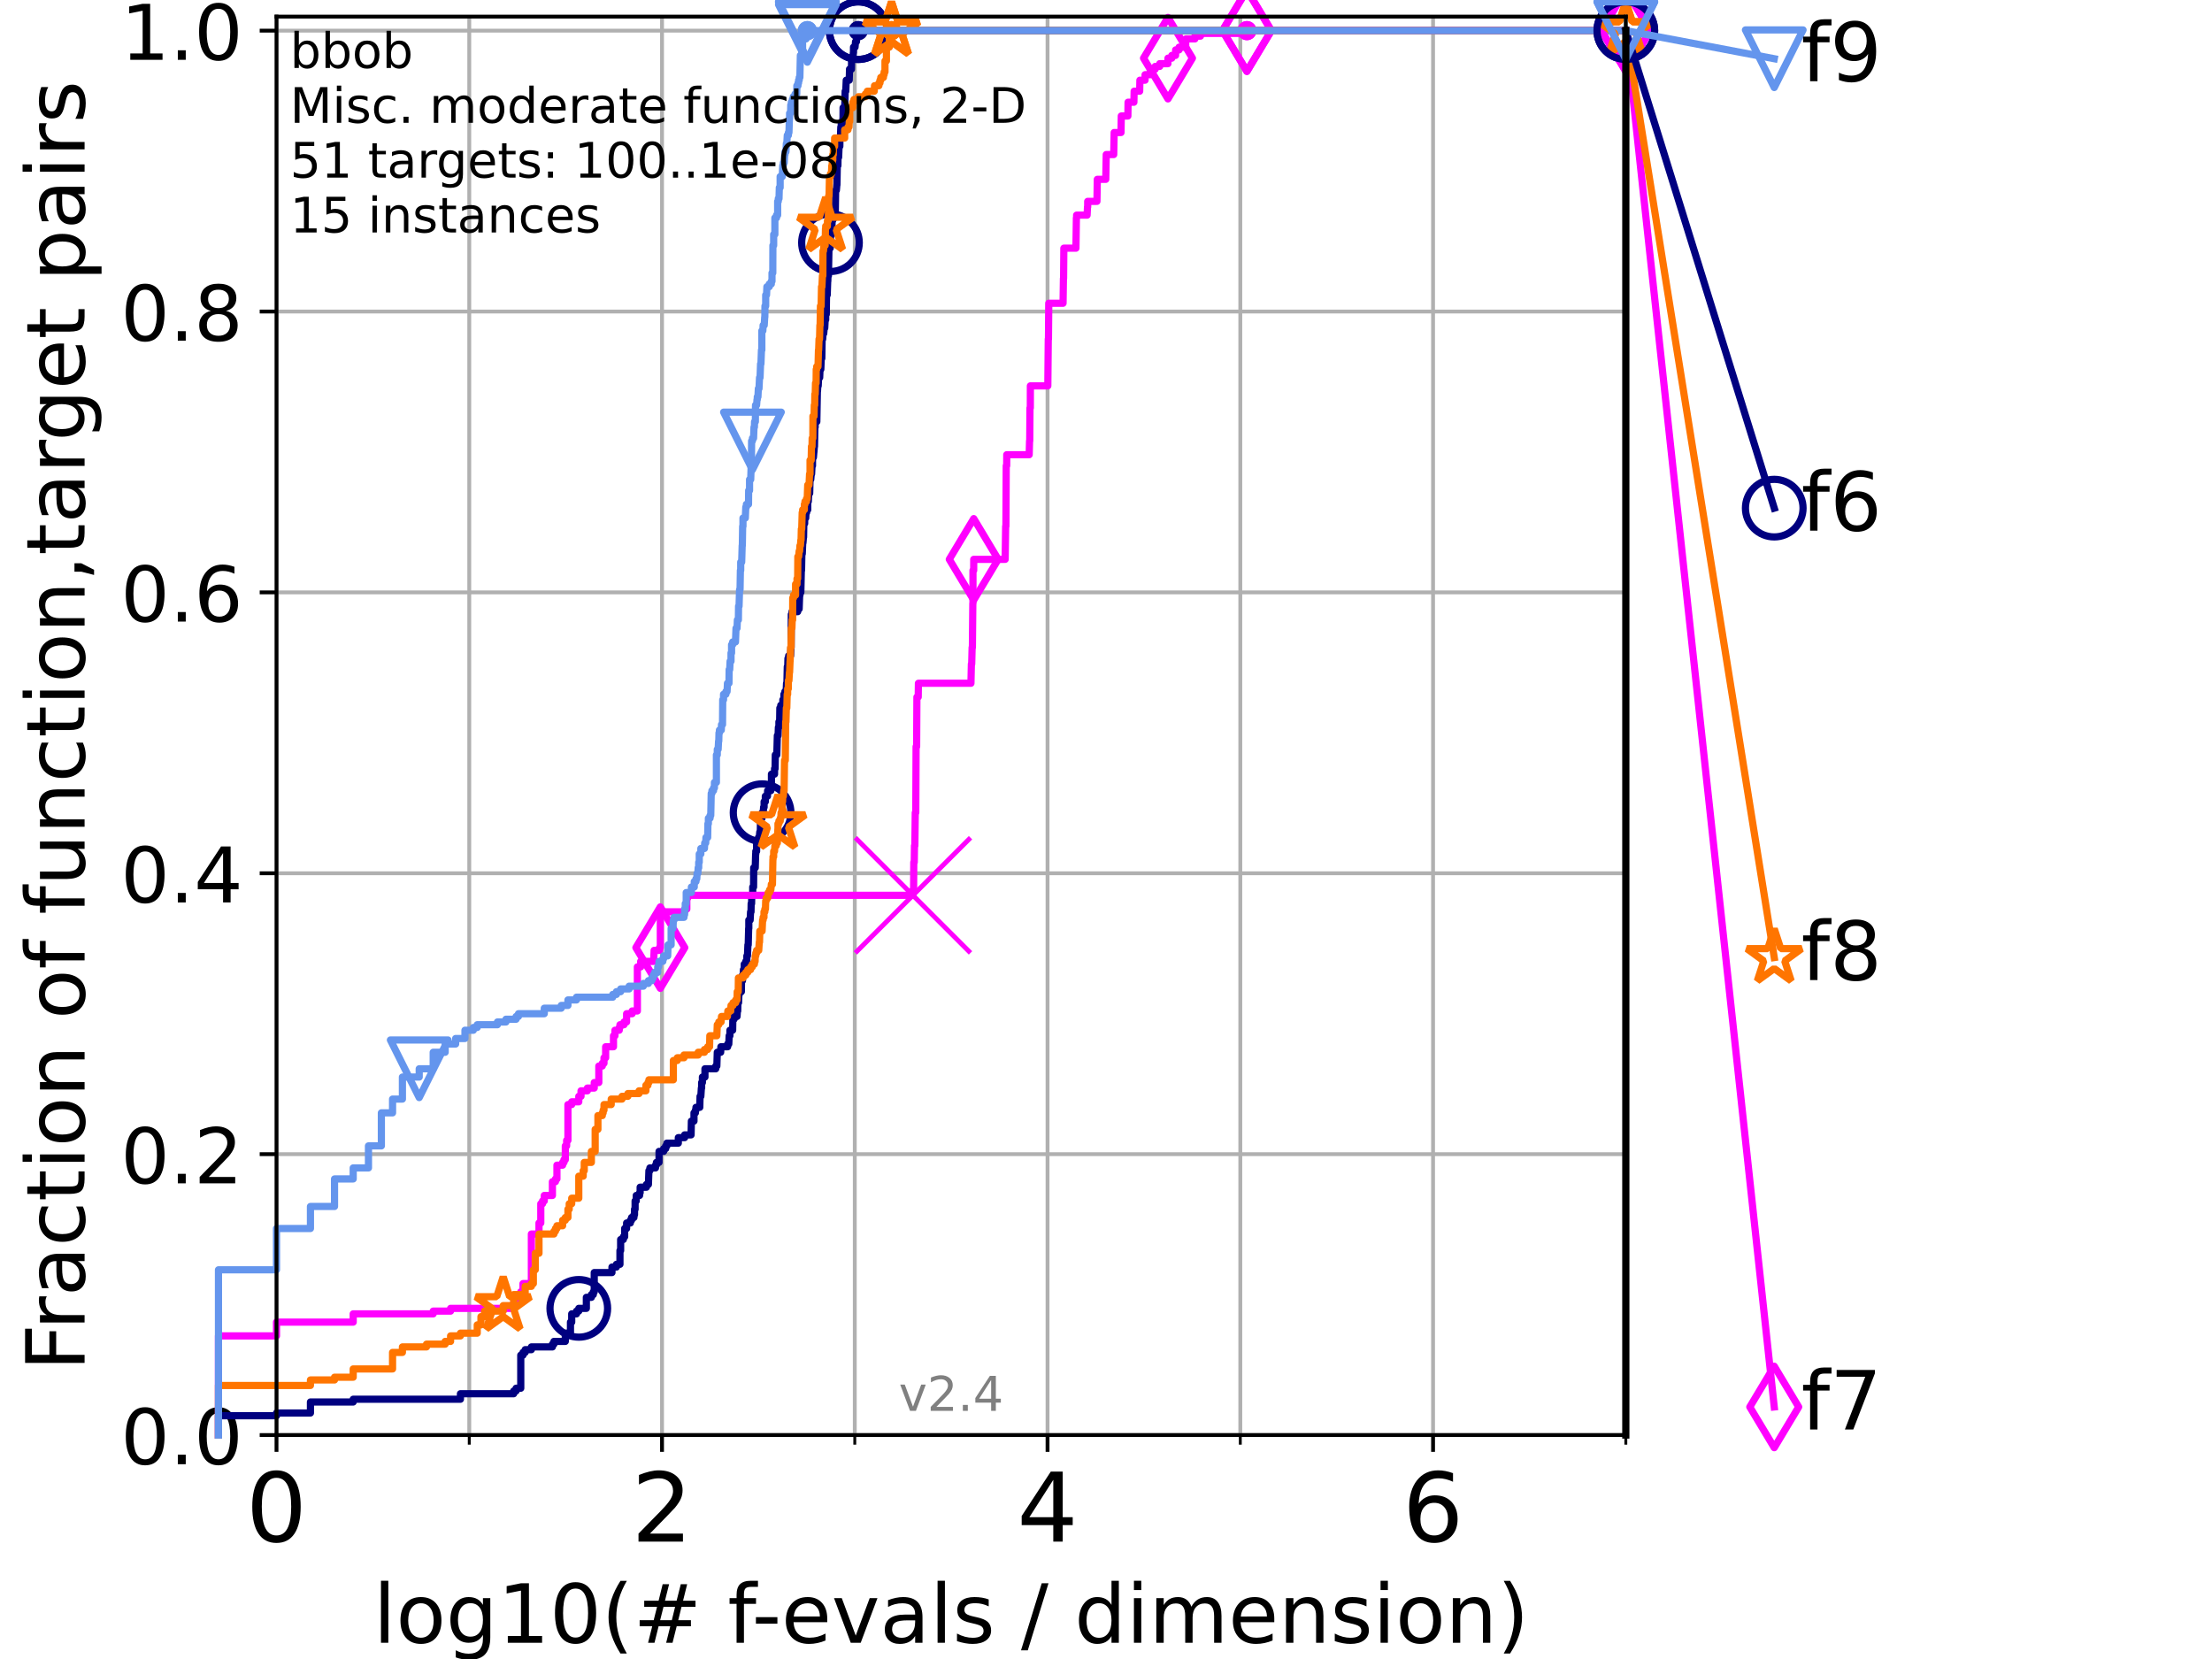<?xml version="1.0" encoding="utf-8" standalone="no"?>
<!DOCTYPE svg PUBLIC "-//W3C//DTD SVG 1.1//EN"
  "http://www.w3.org/Graphics/SVG/1.1/DTD/svg11.dtd">
<!-- Created with matplotlib (https://matplotlib.org/) -->
<svg height="345.6pt" version="1.1" viewBox="0 0 460.8 345.6" width="460.8pt" xmlns="http://www.w3.org/2000/svg" xmlns:xlink="http://www.w3.org/1999/xlink">
 <defs>
  <style type="text/css">*{stroke-linecap:butt;stroke-linejoin:round;}</style>
 </defs>
 <g id="figure_1">
  <g id="patch_1">
   <path d="M 0 345.6 
L 460.8 345.6 
L 460.8 0 
L 0 0 
z
" style="fill:#ffffff;"/>
  </g>
  <g id="axes_1">
   <g id="patch_2">
    <path d="M 57.6 298.944 
L 338.688 298.944 
L 338.688 3.456 
L 57.6 3.456 
z
" style="fill:#ffffff;"/>
   </g>
   <g id="matplotlib.axis_1">
    <g id="xtick_1">
     <g id="line2d_1">
      <path clip-path="url(#pc5d5547e35)" d="M 57.6 298.944 
L 57.6 3.456 
" style="fill:none;stroke:#b0b0b0;stroke-linecap:square;stroke-width:0.8;"/>
     </g>
     <g id="line2d_2">
      <defs>
       <path d="M 0 0 
L 0 3.5 
" id="m01a8ed382b" style="stroke:#000000;stroke-width:0.8;"/>
      </defs>
      <g>
       <use style="stroke:#000000;stroke-width:0.8;" x="57.6" xlink:href="#m01a8ed382b" y="298.944"/>
      </g>
     </g>
     <g id="text_1">
      <!-- 0 -->
      <g transform="translate(51.237 321.141)scale(0.2 -0.2)">
       <defs>
        <path d="M 31.781 66.406 
Q 24.172 66.406 20.328 58.906 
Q 16.5 51.422 16.5 36.375 
Q 16.5 21.391 20.328 13.891 
Q 24.172 6.391 31.781 6.391 
Q 39.453 6.391 43.281 13.891 
Q 47.125 21.391 47.125 36.375 
Q 47.125 51.422 43.281 58.906 
Q 39.453 66.406 31.781 66.406 
z
M 31.781 74.219 
Q 44.047 74.219 50.516 64.516 
Q 56.984 54.828 56.984 36.375 
Q 56.984 17.969 50.516 8.266 
Q 44.047 -1.422 31.781 -1.422 
Q 19.531 -1.422 13.062 8.266 
Q 6.594 17.969 6.594 36.375 
Q 6.594 54.828 13.062 64.516 
Q 19.531 74.219 31.781 74.219 
z
" id="DejaVuSans-48"/>
       </defs>
       <use xlink:href="#DejaVuSans-48"/>
      </g>
     </g>
    </g>
    <g id="xtick_2">
     <g id="line2d_3">
      <path clip-path="url(#pc5d5547e35)" d="M 137.911 298.944 
L 137.911 3.456 
" style="fill:none;stroke:#b0b0b0;stroke-linecap:square;stroke-width:0.8;"/>
     </g>
     <g id="line2d_4">
      <g>
       <use style="stroke:#000000;stroke-width:0.8;" x="137.911" xlink:href="#m01a8ed382b" y="298.944"/>
      </g>
     </g>
     <g id="text_2">
      <!-- 2 -->
      <g transform="translate(131.548 321.141)scale(0.2 -0.2)">
       <defs>
        <path d="M 19.188 8.297 
L 53.609 8.297 
L 53.609 0 
L 7.328 0 
L 7.328 8.297 
Q 12.938 14.109 22.625 23.891 
Q 32.328 33.688 34.812 36.531 
Q 39.547 41.844 41.422 45.531 
Q 43.312 49.219 43.312 52.781 
Q 43.312 58.594 39.234 62.25 
Q 35.156 65.922 28.609 65.922 
Q 23.969 65.922 18.812 64.312 
Q 13.672 62.703 7.812 59.422 
L 7.812 69.391 
Q 13.766 71.781 18.938 73 
Q 24.125 74.219 28.422 74.219 
Q 39.75 74.219 46.484 68.547 
Q 53.219 62.891 53.219 53.422 
Q 53.219 48.922 51.531 44.891 
Q 49.859 40.875 45.406 35.406 
Q 44.188 33.984 37.641 27.219 
Q 31.109 20.453 19.188 8.297 
z
" id="DejaVuSans-50"/>
       </defs>
       <use xlink:href="#DejaVuSans-50"/>
      </g>
     </g>
    </g>
    <g id="xtick_3">
     <g id="line2d_5">
      <path clip-path="url(#pc5d5547e35)" d="M 218.222 298.944 
L 218.222 3.456 
" style="fill:none;stroke:#b0b0b0;stroke-linecap:square;stroke-width:0.8;"/>
     </g>
     <g id="line2d_6">
      <g>
       <use style="stroke:#000000;stroke-width:0.8;" x="218.222" xlink:href="#m01a8ed382b" y="298.944"/>
      </g>
     </g>
     <g id="text_3">
      <!-- 4 -->
      <g transform="translate(211.859 321.141)scale(0.2 -0.2)">
       <defs>
        <path d="M 37.797 64.312 
L 12.891 25.391 
L 37.797 25.391 
z
M 35.203 72.906 
L 47.609 72.906 
L 47.609 25.391 
L 58.016 25.391 
L 58.016 17.188 
L 47.609 17.188 
L 47.609 0 
L 37.797 0 
L 37.797 17.188 
L 4.891 17.188 
L 4.891 26.703 
z
" id="DejaVuSans-52"/>
       </defs>
       <use xlink:href="#DejaVuSans-52"/>
      </g>
     </g>
    </g>
    <g id="xtick_4">
     <g id="line2d_7">
      <path clip-path="url(#pc5d5547e35)" d="M 298.533 298.944 
L 298.533 3.456 
" style="fill:none;stroke:#b0b0b0;stroke-linecap:square;stroke-width:0.8;"/>
     </g>
     <g id="line2d_8">
      <g>
       <use style="stroke:#000000;stroke-width:0.8;" x="298.533" xlink:href="#m01a8ed382b" y="298.944"/>
      </g>
     </g>
     <g id="text_4">
      <!-- 6 -->
      <g transform="translate(292.17 321.141)scale(0.2 -0.2)">
       <defs>
        <path d="M 33.016 40.375 
Q 26.375 40.375 22.484 35.828 
Q 18.609 31.297 18.609 23.391 
Q 18.609 15.531 22.484 10.953 
Q 26.375 6.391 33.016 6.391 
Q 39.656 6.391 43.531 10.953 
Q 47.406 15.531 47.406 23.391 
Q 47.406 31.297 43.531 35.828 
Q 39.656 40.375 33.016 40.375 
z
M 52.594 71.297 
L 52.594 62.312 
Q 48.875 64.062 45.094 64.984 
Q 41.312 65.922 37.594 65.922 
Q 27.828 65.922 22.672 59.328 
Q 17.531 52.734 16.797 39.406 
Q 19.672 43.656 24.016 45.922 
Q 28.375 48.188 33.594 48.188 
Q 44.578 48.188 50.953 41.516 
Q 57.328 34.859 57.328 23.391 
Q 57.328 12.156 50.688 5.359 
Q 44.047 -1.422 33.016 -1.422 
Q 20.359 -1.422 13.672 8.266 
Q 6.984 17.969 6.984 36.375 
Q 6.984 53.656 15.188 63.938 
Q 23.391 74.219 37.203 74.219 
Q 40.922 74.219 44.703 73.484 
Q 48.484 72.75 52.594 71.297 
z
" id="DejaVuSans-54"/>
       </defs>
       <use xlink:href="#DejaVuSans-54"/>
      </g>
     </g>
    </g>
    <g id="xtick_5">
     <g id="line2d_9">
      <path clip-path="url(#pc5d5547e35)" d="M 97.755 298.944 
L 97.755 3.456 
" style="fill:none;stroke:#b0b0b0;stroke-linecap:square;stroke-width:0.8;"/>
     </g>
     <g id="line2d_10">
      <defs>
       <path d="M 0 0 
L 0 2 
" id="mc282cc4c31" style="stroke:#000000;stroke-width:0.6;"/>
      </defs>
      <g>
       <use style="stroke:#000000;stroke-width:0.6;" x="97.755" xlink:href="#mc282cc4c31" y="298.944"/>
      </g>
     </g>
    </g>
    <g id="xtick_6">
     <g id="line2d_11">
      <path clip-path="url(#pc5d5547e35)" d="M 178.066 298.944 
L 178.066 3.456 
" style="fill:none;stroke:#b0b0b0;stroke-linecap:square;stroke-width:0.8;"/>
     </g>
     <g id="line2d_12">
      <g>
       <use style="stroke:#000000;stroke-width:0.6;" x="178.066" xlink:href="#mc282cc4c31" y="298.944"/>
      </g>
     </g>
    </g>
    <g id="xtick_7">
     <g id="line2d_13">
      <path clip-path="url(#pc5d5547e35)" d="M 258.377 298.944 
L 258.377 3.456 
" style="fill:none;stroke:#b0b0b0;stroke-linecap:square;stroke-width:0.8;"/>
     </g>
     <g id="line2d_14">
      <g>
       <use style="stroke:#000000;stroke-width:0.6;" x="258.377" xlink:href="#mc282cc4c31" y="298.944"/>
      </g>
     </g>
    </g>
    <g id="xtick_8">
     <g id="line2d_15">
      <path clip-path="url(#pc5d5547e35)" d="M 338.688 298.944 
L 338.688 3.456 
" style="fill:none;stroke:#b0b0b0;stroke-linecap:square;stroke-width:0.8;"/>
     </g>
     <g id="line2d_16">
      <g>
       <use style="stroke:#000000;stroke-width:0.6;" x="338.688" xlink:href="#mc282cc4c31" y="298.944"/>
      </g>
     </g>
    </g>
    <g id="text_5">
     <!-- log10(# f-evals / dimension) -->
     <g transform="translate(77.764 342.218)scale(0.17 -0.17)">
      <defs>
       <path d="M 9.422 75.984 
L 18.406 75.984 
L 18.406 0 
L 9.422 0 
z
" id="DejaVuSans-108"/>
       <path d="M 30.609 48.391 
Q 23.391 48.391 19.188 42.75 
Q 14.984 37.109 14.984 27.297 
Q 14.984 17.484 19.156 11.844 
Q 23.344 6.203 30.609 6.203 
Q 37.797 6.203 41.984 11.859 
Q 46.188 17.531 46.188 27.297 
Q 46.188 37.016 41.984 42.703 
Q 37.797 48.391 30.609 48.391 
z
M 30.609 56 
Q 42.328 56 49.016 48.375 
Q 55.719 40.766 55.719 27.297 
Q 55.719 13.875 49.016 6.219 
Q 42.328 -1.422 30.609 -1.422 
Q 18.844 -1.422 12.172 6.219 
Q 5.516 13.875 5.516 27.297 
Q 5.516 40.766 12.172 48.375 
Q 18.844 56 30.609 56 
z
" id="DejaVuSans-111"/>
       <path d="M 45.406 27.984 
Q 45.406 37.75 41.375 43.109 
Q 37.359 48.484 30.078 48.484 
Q 22.859 48.484 18.828 43.109 
Q 14.797 37.75 14.797 27.984 
Q 14.797 18.266 18.828 12.891 
Q 22.859 7.516 30.078 7.516 
Q 37.359 7.516 41.375 12.891 
Q 45.406 18.266 45.406 27.984 
z
M 54.391 6.781 
Q 54.391 -7.172 48.188 -13.984 
Q 42 -20.797 29.203 -20.797 
Q 24.469 -20.797 20.266 -20.094 
Q 16.062 -19.391 12.109 -17.922 
L 12.109 -9.188 
Q 16.062 -11.328 19.922 -12.344 
Q 23.781 -13.375 27.781 -13.375 
Q 36.625 -13.375 41.016 -8.766 
Q 45.406 -4.156 45.406 5.172 
L 45.406 9.625 
Q 42.625 4.781 38.281 2.391 
Q 33.938 0 27.875 0 
Q 17.828 0 11.672 7.656 
Q 5.516 15.328 5.516 27.984 
Q 5.516 40.672 11.672 48.328 
Q 17.828 56 27.875 56 
Q 33.938 56 38.281 53.609 
Q 42.625 51.219 45.406 46.391 
L 45.406 54.688 
L 54.391 54.688 
z
" id="DejaVuSans-103"/>
       <path d="M 12.406 8.297 
L 28.516 8.297 
L 28.516 63.922 
L 10.984 60.406 
L 10.984 69.391 
L 28.422 72.906 
L 38.281 72.906 
L 38.281 8.297 
L 54.391 8.297 
L 54.391 0 
L 12.406 0 
z
" id="DejaVuSans-49"/>
       <path d="M 31 75.875 
Q 24.469 64.656 21.281 53.656 
Q 18.109 42.672 18.109 31.391 
Q 18.109 20.125 21.312 9.062 
Q 24.516 -2 31 -13.188 
L 23.188 -13.188 
Q 15.875 -1.703 12.234 9.375 
Q 8.594 20.453 8.594 31.391 
Q 8.594 42.281 12.203 53.312 
Q 15.828 64.359 23.188 75.875 
z
" id="DejaVuSans-40"/>
       <path d="M 51.125 44 
L 36.922 44 
L 32.812 27.688 
L 47.125 27.688 
z
M 43.797 71.781 
L 38.719 51.516 
L 52.984 51.516 
L 58.109 71.781 
L 65.922 71.781 
L 60.891 51.516 
L 76.125 51.516 
L 76.125 44 
L 58.984 44 
L 54.984 27.688 
L 70.516 27.688 
L 70.516 20.219 
L 53.078 20.219 
L 48 0 
L 40.188 0 
L 45.219 20.219 
L 30.906 20.219 
L 25.875 0 
L 18.016 0 
L 23.094 20.219 
L 7.719 20.219 
L 7.719 27.688 
L 24.906 27.688 
L 29 44 
L 13.281 44 
L 13.281 51.516 
L 30.906 51.516 
L 35.891 71.781 
z
" id="DejaVuSans-35"/>
       <path id="DejaVuSans-32"/>
       <path d="M 37.109 75.984 
L 37.109 68.5 
L 28.516 68.5 
Q 23.688 68.5 21.797 66.547 
Q 19.922 64.594 19.922 59.516 
L 19.922 54.688 
L 34.719 54.688 
L 34.719 47.703 
L 19.922 47.703 
L 19.922 0 
L 10.891 0 
L 10.891 47.703 
L 2.297 47.703 
L 2.297 54.688 
L 10.891 54.688 
L 10.891 58.5 
Q 10.891 67.625 15.141 71.797 
Q 19.391 75.984 28.609 75.984 
z
" id="DejaVuSans-102"/>
       <path d="M 4.891 31.391 
L 31.203 31.391 
L 31.203 23.391 
L 4.891 23.391 
z
" id="DejaVuSans-45"/>
       <path d="M 56.203 29.594 
L 56.203 25.203 
L 14.891 25.203 
Q 15.484 15.922 20.484 11.062 
Q 25.484 6.203 34.422 6.203 
Q 39.594 6.203 44.453 7.469 
Q 49.312 8.734 54.109 11.281 
L 54.109 2.781 
Q 49.266 0.734 44.188 -0.344 
Q 39.109 -1.422 33.891 -1.422 
Q 20.797 -1.422 13.156 6.188 
Q 5.516 13.812 5.516 26.812 
Q 5.516 40.234 12.766 48.109 
Q 20.016 56 32.328 56 
Q 43.359 56 49.781 48.891 
Q 56.203 41.797 56.203 29.594 
z
M 47.219 32.234 
Q 47.125 39.594 43.094 43.984 
Q 39.062 48.391 32.422 48.391 
Q 24.906 48.391 20.391 44.141 
Q 15.875 39.891 15.188 32.172 
z
" id="DejaVuSans-101"/>
       <path d="M 2.984 54.688 
L 12.5 54.688 
L 29.594 8.797 
L 46.688 54.688 
L 56.203 54.688 
L 35.688 0 
L 23.484 0 
z
" id="DejaVuSans-118"/>
       <path d="M 34.281 27.484 
Q 23.391 27.484 19.188 25 
Q 14.984 22.516 14.984 16.5 
Q 14.984 11.719 18.141 8.906 
Q 21.297 6.109 26.703 6.109 
Q 34.188 6.109 38.703 11.406 
Q 43.219 16.703 43.219 25.484 
L 43.219 27.484 
z
M 52.203 31.203 
L 52.203 0 
L 43.219 0 
L 43.219 8.297 
Q 40.141 3.328 35.547 0.953 
Q 30.953 -1.422 24.312 -1.422 
Q 15.922 -1.422 10.953 3.297 
Q 6 8.016 6 15.922 
Q 6 25.141 12.172 29.828 
Q 18.359 34.516 30.609 34.516 
L 43.219 34.516 
L 43.219 35.406 
Q 43.219 41.609 39.141 45 
Q 35.062 48.391 27.688 48.391 
Q 23 48.391 18.547 47.266 
Q 14.109 46.141 10.016 43.891 
L 10.016 52.203 
Q 14.938 54.109 19.578 55.047 
Q 24.219 56 28.609 56 
Q 40.484 56 46.344 49.844 
Q 52.203 43.703 52.203 31.203 
z
" id="DejaVuSans-97"/>
       <path d="M 44.281 53.078 
L 44.281 44.578 
Q 40.484 46.531 36.375 47.5 
Q 32.281 48.484 27.875 48.484 
Q 21.188 48.484 17.844 46.438 
Q 14.5 44.391 14.5 40.281 
Q 14.5 37.156 16.891 35.375 
Q 19.281 33.594 26.516 31.984 
L 29.594 31.297 
Q 39.156 29.25 43.188 25.516 
Q 47.219 21.781 47.219 15.094 
Q 47.219 7.469 41.188 3.016 
Q 35.156 -1.422 24.609 -1.422 
Q 20.219 -1.422 15.453 -0.562 
Q 10.688 0.297 5.422 2 
L 5.422 11.281 
Q 10.406 8.688 15.234 7.391 
Q 20.062 6.109 24.812 6.109 
Q 31.156 6.109 34.562 8.281 
Q 37.984 10.453 37.984 14.406 
Q 37.984 18.062 35.516 20.016 
Q 33.062 21.969 24.703 23.781 
L 21.578 24.516 
Q 13.234 26.266 9.516 29.906 
Q 5.812 33.547 5.812 39.891 
Q 5.812 47.609 11.281 51.797 
Q 16.75 56 26.812 56 
Q 31.781 56 36.172 55.266 
Q 40.578 54.547 44.281 53.078 
z
" id="DejaVuSans-115"/>
       <path d="M 25.391 72.906 
L 33.688 72.906 
L 8.297 -9.281 
L 0 -9.281 
z
" id="DejaVuSans-47"/>
       <path d="M 45.406 46.391 
L 45.406 75.984 
L 54.391 75.984 
L 54.391 0 
L 45.406 0 
L 45.406 8.203 
Q 42.578 3.328 38.25 0.953 
Q 33.938 -1.422 27.875 -1.422 
Q 17.969 -1.422 11.734 6.484 
Q 5.516 14.406 5.516 27.297 
Q 5.516 40.188 11.734 48.094 
Q 17.969 56 27.875 56 
Q 33.938 56 38.25 53.625 
Q 42.578 51.266 45.406 46.391 
z
M 14.797 27.297 
Q 14.797 17.391 18.875 11.75 
Q 22.953 6.109 30.078 6.109 
Q 37.203 6.109 41.297 11.75 
Q 45.406 17.391 45.406 27.297 
Q 45.406 37.203 41.297 42.844 
Q 37.203 48.484 30.078 48.484 
Q 22.953 48.484 18.875 42.844 
Q 14.797 37.203 14.797 27.297 
z
" id="DejaVuSans-100"/>
       <path d="M 9.422 54.688 
L 18.406 54.688 
L 18.406 0 
L 9.422 0 
z
M 9.422 75.984 
L 18.406 75.984 
L 18.406 64.594 
L 9.422 64.594 
z
" id="DejaVuSans-105"/>
       <path d="M 52 44.188 
Q 55.375 50.25 60.062 53.125 
Q 64.75 56 71.094 56 
Q 79.641 56 84.281 50.016 
Q 88.922 44.047 88.922 33.016 
L 88.922 0 
L 79.891 0 
L 79.891 32.719 
Q 79.891 40.578 77.094 44.375 
Q 74.312 48.188 68.609 48.188 
Q 61.625 48.188 57.562 43.547 
Q 53.516 38.922 53.516 30.906 
L 53.516 0 
L 44.484 0 
L 44.484 32.719 
Q 44.484 40.625 41.703 44.406 
Q 38.922 48.188 33.109 48.188 
Q 26.219 48.188 22.156 43.531 
Q 18.109 38.875 18.109 30.906 
L 18.109 0 
L 9.078 0 
L 9.078 54.688 
L 18.109 54.688 
L 18.109 46.188 
Q 21.188 51.219 25.484 53.609 
Q 29.781 56 35.688 56 
Q 41.656 56 45.828 52.969 
Q 50 49.953 52 44.188 
z
" id="DejaVuSans-109"/>
       <path d="M 54.891 33.016 
L 54.891 0 
L 45.906 0 
L 45.906 32.719 
Q 45.906 40.484 42.875 44.328 
Q 39.844 48.188 33.797 48.188 
Q 26.516 48.188 22.312 43.547 
Q 18.109 38.922 18.109 30.906 
L 18.109 0 
L 9.078 0 
L 9.078 54.688 
L 18.109 54.688 
L 18.109 46.188 
Q 21.344 51.125 25.703 53.562 
Q 30.078 56 35.797 56 
Q 45.219 56 50.047 50.172 
Q 54.891 44.344 54.891 33.016 
z
" id="DejaVuSans-110"/>
       <path d="M 8.016 75.875 
L 15.828 75.875 
Q 23.141 64.359 26.781 53.312 
Q 30.422 42.281 30.422 31.391 
Q 30.422 20.453 26.781 9.375 
Q 23.141 -1.703 15.828 -13.188 
L 8.016 -13.188 
Q 14.5 -2 17.703 9.062 
Q 20.906 20.125 20.906 31.391 
Q 20.906 42.672 17.703 53.656 
Q 14.5 64.656 8.016 75.875 
z
" id="DejaVuSans-41"/>
      </defs>
      <use xlink:href="#DejaVuSans-108"/>
      <use x="27.783" xlink:href="#DejaVuSans-111"/>
      <use x="88.965" xlink:href="#DejaVuSans-103"/>
      <use x="152.441" xlink:href="#DejaVuSans-49"/>
      <use x="216.064" xlink:href="#DejaVuSans-48"/>
      <use x="279.688" xlink:href="#DejaVuSans-40"/>
      <use x="318.701" xlink:href="#DejaVuSans-35"/>
      <use x="402.49" xlink:href="#DejaVuSans-32"/>
      <use x="434.277" xlink:href="#DejaVuSans-102"/>
      <use x="463.982" xlink:href="#DejaVuSans-45"/>
      <use x="500.066" xlink:href="#DejaVuSans-101"/>
      <use x="561.59" xlink:href="#DejaVuSans-118"/>
      <use x="620.77" xlink:href="#DejaVuSans-97"/>
      <use x="682.049" xlink:href="#DejaVuSans-108"/>
      <use x="709.832" xlink:href="#DejaVuSans-115"/>
      <use x="761.932" xlink:href="#DejaVuSans-32"/>
      <use x="793.719" xlink:href="#DejaVuSans-47"/>
      <use x="827.41" xlink:href="#DejaVuSans-32"/>
      <use x="859.197" xlink:href="#DejaVuSans-100"/>
      <use x="922.674" xlink:href="#DejaVuSans-105"/>
      <use x="950.457" xlink:href="#DejaVuSans-109"/>
      <use x="1047.869" xlink:href="#DejaVuSans-101"/>
      <use x="1109.393" xlink:href="#DejaVuSans-110"/>
      <use x="1172.771" xlink:href="#DejaVuSans-115"/>
      <use x="1224.871" xlink:href="#DejaVuSans-105"/>
      <use x="1252.654" xlink:href="#DejaVuSans-111"/>
      <use x="1313.836" xlink:href="#DejaVuSans-110"/>
      <use x="1377.215" xlink:href="#DejaVuSans-41"/>
     </g>
    </g>
   </g>
   <g id="matplotlib.axis_2">
    <g id="ytick_1">
     <g id="line2d_17">
      <path clip-path="url(#pc5d5547e35)" d="M 57.6 298.944 
L 338.688 298.944 
" style="fill:none;stroke:#b0b0b0;stroke-linecap:square;stroke-width:0.8;"/>
     </g>
     <g id="line2d_18">
      <defs>
       <path d="M 0 0 
L -3.5 0 
" id="me77509b735" style="stroke:#000000;stroke-width:0.8;"/>
      </defs>
      <g>
       <use style="stroke:#000000;stroke-width:0.8;" x="57.6" xlink:href="#me77509b735" y="298.944"/>
      </g>
     </g>
     <g id="text_6">
      <!-- 0.0 -->
      <g transform="translate(25.155 305.023)scale(0.16 -0.16)">
       <defs>
        <path d="M 10.688 12.406 
L 21 12.406 
L 21 0 
L 10.688 0 
z
" id="DejaVuSans-46"/>
       </defs>
       <use xlink:href="#DejaVuSans-48"/>
       <use x="63.623" xlink:href="#DejaVuSans-46"/>
       <use x="95.41" xlink:href="#DejaVuSans-48"/>
      </g>
     </g>
    </g>
    <g id="ytick_2">
     <g id="line2d_19">
      <path clip-path="url(#pc5d5547e35)" d="M 57.6 240.432 
L 338.688 240.432 
" style="fill:none;stroke:#b0b0b0;stroke-linecap:square;stroke-width:0.8;"/>
     </g>
     <g id="line2d_20">
      <g>
       <use style="stroke:#000000;stroke-width:0.8;" x="57.6" xlink:href="#me77509b735" y="240.432"/>
      </g>
     </g>
     <g id="text_7">
      <!-- 0.2 -->
      <g transform="translate(25.155 246.51)scale(0.16 -0.16)">
       <use xlink:href="#DejaVuSans-48"/>
       <use x="63.623" xlink:href="#DejaVuSans-46"/>
       <use x="95.41" xlink:href="#DejaVuSans-50"/>
      </g>
     </g>
    </g>
    <g id="ytick_3">
     <g id="line2d_21">
      <path clip-path="url(#pc5d5547e35)" d="M 57.6 181.919 
L 338.688 181.919 
" style="fill:none;stroke:#b0b0b0;stroke-linecap:square;stroke-width:0.8;"/>
     </g>
     <g id="line2d_22">
      <g>
       <use style="stroke:#000000;stroke-width:0.8;" x="57.6" xlink:href="#me77509b735" y="181.919"/>
      </g>
     </g>
     <g id="text_8">
      <!-- 0.4 -->
      <g transform="translate(25.155 187.998)scale(0.16 -0.16)">
       <use xlink:href="#DejaVuSans-48"/>
       <use x="63.623" xlink:href="#DejaVuSans-46"/>
       <use x="95.41" xlink:href="#DejaVuSans-52"/>
      </g>
     </g>
    </g>
    <g id="ytick_4">
     <g id="line2d_23">
      <path clip-path="url(#pc5d5547e35)" d="M 57.6 123.407 
L 338.688 123.407 
" style="fill:none;stroke:#b0b0b0;stroke-linecap:square;stroke-width:0.8;"/>
     </g>
     <g id="line2d_24">
      <g>
       <use style="stroke:#000000;stroke-width:0.8;" x="57.6" xlink:href="#me77509b735" y="123.407"/>
      </g>
     </g>
     <g id="text_9">
      <!-- 0.6 -->
      <g transform="translate(25.155 129.485)scale(0.16 -0.16)">
       <use xlink:href="#DejaVuSans-48"/>
       <use x="63.623" xlink:href="#DejaVuSans-46"/>
       <use x="95.41" xlink:href="#DejaVuSans-54"/>
      </g>
     </g>
    </g>
    <g id="ytick_5">
     <g id="line2d_25">
      <path clip-path="url(#pc5d5547e35)" d="M 57.6 64.894 
L 338.688 64.894 
" style="fill:none;stroke:#b0b0b0;stroke-linecap:square;stroke-width:0.8;"/>
     </g>
     <g id="line2d_26">
      <g>
       <use style="stroke:#000000;stroke-width:0.8;" x="57.6" xlink:href="#me77509b735" y="64.894"/>
      </g>
     </g>
     <g id="text_10">
      <!-- 0.8 -->
      <g transform="translate(25.155 70.973)scale(0.16 -0.16)">
       <defs>
        <path d="M 31.781 34.625 
Q 24.75 34.625 20.719 30.859 
Q 16.703 27.094 16.703 20.516 
Q 16.703 13.922 20.719 10.156 
Q 24.75 6.391 31.781 6.391 
Q 38.812 6.391 42.859 10.172 
Q 46.922 13.969 46.922 20.516 
Q 46.922 27.094 42.891 30.859 
Q 38.875 34.625 31.781 34.625 
z
M 21.922 38.812 
Q 15.578 40.375 12.031 44.719 
Q 8.5 49.078 8.5 55.328 
Q 8.5 64.062 14.719 69.141 
Q 20.953 74.219 31.781 74.219 
Q 42.672 74.219 48.875 69.141 
Q 55.078 64.062 55.078 55.328 
Q 55.078 49.078 51.531 44.719 
Q 48 40.375 41.703 38.812 
Q 48.828 37.156 52.797 32.312 
Q 56.781 27.484 56.781 20.516 
Q 56.781 9.906 50.312 4.234 
Q 43.844 -1.422 31.781 -1.422 
Q 19.734 -1.422 13.25 4.234 
Q 6.781 9.906 6.781 20.516 
Q 6.781 27.484 10.781 32.312 
Q 14.797 37.156 21.922 38.812 
z
M 18.312 54.391 
Q 18.312 48.734 21.844 45.562 
Q 25.391 42.391 31.781 42.391 
Q 38.141 42.391 41.719 45.562 
Q 45.312 48.734 45.312 54.391 
Q 45.312 60.062 41.719 63.234 
Q 38.141 66.406 31.781 66.406 
Q 25.391 66.406 21.844 63.234 
Q 18.312 60.062 18.312 54.391 
z
" id="DejaVuSans-56"/>
       </defs>
       <use xlink:href="#DejaVuSans-48"/>
       <use x="63.623" xlink:href="#DejaVuSans-46"/>
       <use x="95.41" xlink:href="#DejaVuSans-56"/>
      </g>
     </g>
    </g>
    <g id="ytick_6">
     <g id="line2d_27">
      <path clip-path="url(#pc5d5547e35)" d="M 57.6 6.382 
L 338.688 6.382 
" style="fill:none;stroke:#b0b0b0;stroke-linecap:square;stroke-width:0.8;"/>
     </g>
     <g id="line2d_28">
      <g>
       <use style="stroke:#000000;stroke-width:0.8;" x="57.6" xlink:href="#me77509b735" y="6.382"/>
      </g>
     </g>
     <g id="text_11">
      <!-- 1.0 -->
      <g transform="translate(25.155 12.46)scale(0.16 -0.16)">
       <use xlink:href="#DejaVuSans-49"/>
       <use x="63.623" xlink:href="#DejaVuSans-46"/>
       <use x="95.41" xlink:href="#DejaVuSans-48"/>
      </g>
     </g>
    </g>
    <g id="text_12">
     <!-- Fraction of function,target pairs -->
     <g transform="translate(17.62 285.585)rotate(-90)scale(0.17 -0.17)">
      <defs>
       <path d="M 9.812 72.906 
L 51.703 72.906 
L 51.703 64.594 
L 19.672 64.594 
L 19.672 43.109 
L 48.578 43.109 
L 48.578 34.812 
L 19.672 34.812 
L 19.672 0 
L 9.812 0 
z
" id="DejaVuSans-70"/>
       <path d="M 41.109 46.297 
Q 39.594 47.172 37.812 47.578 
Q 36.031 48 33.891 48 
Q 26.266 48 22.188 43.047 
Q 18.109 38.094 18.109 28.812 
L 18.109 0 
L 9.078 0 
L 9.078 54.688 
L 18.109 54.688 
L 18.109 46.188 
Q 20.953 51.172 25.484 53.578 
Q 30.031 56 36.531 56 
Q 37.453 56 38.578 55.875 
Q 39.703 55.766 41.062 55.516 
z
" id="DejaVuSans-114"/>
       <path d="M 48.781 52.594 
L 48.781 44.188 
Q 44.969 46.297 41.141 47.344 
Q 37.312 48.391 33.406 48.391 
Q 24.656 48.391 19.812 42.844 
Q 14.984 37.312 14.984 27.297 
Q 14.984 17.281 19.812 11.734 
Q 24.656 6.203 33.406 6.203 
Q 37.312 6.203 41.141 7.25 
Q 44.969 8.297 48.781 10.406 
L 48.781 2.094 
Q 45.016 0.344 40.984 -0.531 
Q 36.969 -1.422 32.422 -1.422 
Q 20.062 -1.422 12.781 6.344 
Q 5.516 14.109 5.516 27.297 
Q 5.516 40.672 12.859 48.328 
Q 20.219 56 33.016 56 
Q 37.156 56 41.109 55.141 
Q 45.062 54.297 48.781 52.594 
z
" id="DejaVuSans-99"/>
       <path d="M 18.312 70.219 
L 18.312 54.688 
L 36.812 54.688 
L 36.812 47.703 
L 18.312 47.703 
L 18.312 18.016 
Q 18.312 11.328 20.141 9.422 
Q 21.969 7.516 27.594 7.516 
L 36.812 7.516 
L 36.812 0 
L 27.594 0 
Q 17.188 0 13.234 3.875 
Q 9.281 7.766 9.281 18.016 
L 9.281 47.703 
L 2.688 47.703 
L 2.688 54.688 
L 9.281 54.688 
L 9.281 70.219 
z
" id="DejaVuSans-116"/>
       <path d="M 8.5 21.578 
L 8.5 54.688 
L 17.484 54.688 
L 17.484 21.922 
Q 17.484 14.156 20.5 10.266 
Q 23.531 6.391 29.594 6.391 
Q 36.859 6.391 41.078 11.031 
Q 45.312 15.672 45.312 23.688 
L 45.312 54.688 
L 54.297 54.688 
L 54.297 0 
L 45.312 0 
L 45.312 8.406 
Q 42.047 3.422 37.719 1 
Q 33.406 -1.422 27.688 -1.422 
Q 18.266 -1.422 13.375 4.438 
Q 8.5 10.297 8.5 21.578 
z
M 31.109 56 
z
" id="DejaVuSans-117"/>
       <path d="M 11.719 12.406 
L 22.016 12.406 
L 22.016 4 
L 14.016 -11.625 
L 7.719 -11.625 
L 11.719 4 
z
" id="DejaVuSans-44"/>
       <path d="M 18.109 8.203 
L 18.109 -20.797 
L 9.078 -20.797 
L 9.078 54.688 
L 18.109 54.688 
L 18.109 46.391 
Q 20.953 51.266 25.266 53.625 
Q 29.594 56 35.594 56 
Q 45.562 56 51.781 48.094 
Q 58.016 40.188 58.016 27.297 
Q 58.016 14.406 51.781 6.484 
Q 45.562 -1.422 35.594 -1.422 
Q 29.594 -1.422 25.266 0.953 
Q 20.953 3.328 18.109 8.203 
z
M 48.688 27.297 
Q 48.688 37.203 44.609 42.844 
Q 40.531 48.484 33.406 48.484 
Q 26.266 48.484 22.188 42.844 
Q 18.109 37.203 18.109 27.297 
Q 18.109 17.391 22.188 11.75 
Q 26.266 6.109 33.406 6.109 
Q 40.531 6.109 44.609 11.75 
Q 48.688 17.391 48.688 27.297 
z
" id="DejaVuSans-112"/>
      </defs>
      <use xlink:href="#DejaVuSans-70"/>
      <use x="50.27" xlink:href="#DejaVuSans-114"/>
      <use x="91.383" xlink:href="#DejaVuSans-97"/>
      <use x="152.662" xlink:href="#DejaVuSans-99"/>
      <use x="207.643" xlink:href="#DejaVuSans-116"/>
      <use x="246.852" xlink:href="#DejaVuSans-105"/>
      <use x="274.635" xlink:href="#DejaVuSans-111"/>
      <use x="335.816" xlink:href="#DejaVuSans-110"/>
      <use x="399.195" xlink:href="#DejaVuSans-32"/>
      <use x="430.982" xlink:href="#DejaVuSans-111"/>
      <use x="492.164" xlink:href="#DejaVuSans-102"/>
      <use x="527.369" xlink:href="#DejaVuSans-32"/>
      <use x="559.156" xlink:href="#DejaVuSans-102"/>
      <use x="594.361" xlink:href="#DejaVuSans-117"/>
      <use x="657.74" xlink:href="#DejaVuSans-110"/>
      <use x="721.119" xlink:href="#DejaVuSans-99"/>
      <use x="776.1" xlink:href="#DejaVuSans-116"/>
      <use x="815.309" xlink:href="#DejaVuSans-105"/>
      <use x="843.092" xlink:href="#DejaVuSans-111"/>
      <use x="904.273" xlink:href="#DejaVuSans-110"/>
      <use x="967.652" xlink:href="#DejaVuSans-44"/>
      <use x="999.439" xlink:href="#DejaVuSans-116"/>
      <use x="1038.648" xlink:href="#DejaVuSans-97"/>
      <use x="1099.928" xlink:href="#DejaVuSans-114"/>
      <use x="1139.291" xlink:href="#DejaVuSans-103"/>
      <use x="1202.768" xlink:href="#DejaVuSans-101"/>
      <use x="1264.291" xlink:href="#DejaVuSans-116"/>
      <use x="1303.5" xlink:href="#DejaVuSans-32"/>
      <use x="1335.287" xlink:href="#DejaVuSans-112"/>
      <use x="1398.764" xlink:href="#DejaVuSans-97"/>
      <use x="1460.043" xlink:href="#DejaVuSans-105"/>
      <use x="1487.826" xlink:href="#DejaVuSans-114"/>
      <use x="1528.939" xlink:href="#DejaVuSans-115"/>
     </g>
    </g>
   </g>
   <g id="line2d_29">
    <defs>
     <path d="M 0 1.5 
C 0.398 1.5 0.779 1.342 1.061 1.061 
C 1.342 0.779 1.5 0.398 1.5 0 
C 1.5 -0.398 1.342 -0.779 1.061 -1.061 
C 0.779 -1.342 0.398 -1.5 0 -1.5 
C -0.398 -1.5 -0.779 -1.342 -1.061 -1.061 
C -1.342 -0.779 -1.5 -0.398 -1.5 0 
C -1.5 0.398 -1.342 0.779 -1.061 1.061 
C -0.779 1.342 -0.398 1.5 0 1.5 
z
" id="mb0ed970efe" style="stroke:#000080;"/>
    </defs>
    <g>
     <use style="fill:#000080;stroke:#000080;" x="178.784" xlink:href="#mb0ed970efe" y="6.382"/>
     <use style="fill:#000080;stroke:#000080;" x="178.784" xlink:href="#mb0ed970efe" y="6.382"/>
    </g>
   </g>
   <g id="line2d_30">
    <path d="M 45.512 298.944 
L 45.512 294.928 
L 57.6 294.928 
L 57.6 294.355 
L 64.671 294.355 
L 64.671 292.06 
L 73.579 292.06 
L 73.579 291.487 
L 95.918 291.487 
L 95.918 290.339 
L 107.009 290.339 
L 107.009 289.766 
L 107.515 289.766 
L 107.515 289.192 
L 108.484 289.192 
L 108.484 282.308 
L 108.949 282.308 
L 108.949 281.734 
L 109.402 281.734 
L 109.402 281.161 
L 110.694 281.161 
L 110.694 280.587 
L 115.077 280.587 
L 115.077 280.013 
L 115.397 280.013 
L 115.397 279.44 
L 117.765 279.44 
L 117.765 277.719 
L 118.839 277.719 
L 118.839 275.424 
L 119.097 275.424 
L 119.097 273.703 
L 120.094 273.703 
L 120.094 273.13 
L 120.572 273.13 
L 120.572 272.556 
L 122.148 272.556 
L 122.148 270.261 
L 123.193 270.261 
L 123.193 269.688 
L 123.594 269.688 
L 123.594 269.114 
L 123.791 269.114 
L 123.791 265.099 
L 127.485 265.099 
L 127.485 263.951 
L 128.411 263.951 
L 128.411 263.378 
L 129.147 263.378 
L 129.147 260.509 
L 129.291 260.509 
L 129.291 258.215 
L 129.853 258.215 
L 129.853 257.641 
L 130.128 257.641 
L 130.128 255.92 
L 130.532 255.92 
L 130.532 254.773 
L 131.313 254.773 
L 131.313 254.199 
L 131.566 254.199 
L 131.566 253.626 
L 132.06 253.626 
L 132.06 253.052 
L 132.182 253.052 
L 132.182 251.905 
L 132.303 251.905 
L 132.303 250.184 
L 132.542 250.184 
L 132.542 249.036 
L 133.239 249.036 
L 133.239 248.463 
L 133.353 248.463 
L 133.353 247.315 
L 134.661 247.315 
L 134.661 246.742 
L 135.077 246.742 
L 135.179 243.873 
L 135.382 243.873 
L 135.382 243.3 
L 136.551 243.3 
L 136.551 242.726 
L 136.739 242.726 
L 136.739 242.152 
L 137.29 242.152 
L 137.29 239.858 
L 138.256 239.858 
L 138.256 239.284 
L 138.678 239.284 
L 138.678 238.711 
L 138.927 238.711 
L 138.927 238.137 
L 141.307 238.137 
L 141.307 236.99 
L 142.62 236.99 
L 142.62 236.416 
L 143.965 236.416 
L 144.026 233.548 
L 144.57 233.548 
L 144.57 231.827 
L 144.865 231.827 
L 144.865 231.253 
L 144.982 231.253 
L 144.982 230.679 
L 145.777 230.679 
L 145.833 228.385 
L 145.998 228.385 
L 146.107 226.664 
L 146.162 226.664 
L 146.162 225.517 
L 146.324 225.517 
L 146.324 224.369 
L 146.854 224.369 
L 146.854 222.648 
L 149.104 222.648 
L 149.104 222.075 
L 149.332 222.075 
L 149.423 219.206 
L 150.129 219.206 
L 150.172 218.059 
L 151.582 218.059 
L 151.582 217.485 
L 151.819 217.485 
L 151.897 215.765 
L 152.053 215.765 
L 152.053 214.617 
L 152.625 214.617 
L 152.662 212.323 
L 152.922 212.323 
L 152.922 211.749 
L 153.538 211.749 
L 153.609 210.602 
L 153.68 210.602 
L 153.715 208.881 
L 153.855 208.881 
L 153.925 207.16 
L 153.995 207.16 
L 153.995 206.586 
L 154.44 206.586 
L 154.473 204.291 
L 154.675 204.291 
L 154.675 203.144 
L 154.807 203.144 
L 154.874 201.997 
L 155.038 201.997 
L 155.038 200.85 
L 155.361 200.85 
L 155.361 200.276 
L 155.584 200.276 
L 155.584 199.129 
L 155.71 199.129 
L 155.804 196.834 
L 155.867 196.834 
L 155.96 193.392 
L 155.991 193.392 
L 155.991 191.671 
L 156.267 191.671 
L 156.358 189.95 
L 156.449 189.95 
L 156.479 188.229 
L 156.569 188.229 
L 156.599 186.508 
L 156.806 186.508 
L 156.806 184.787 
L 156.982 184.787 
L 157.012 180.772 
L 157.33 180.772 
L 157.415 177.903 
L 157.444 177.903 
L 157.444 177.33 
L 157.614 177.33 
L 157.614 175.609 
L 157.782 175.609 
L 157.782 175.035 
L 158.004 175.035 
L 158.004 174.462 
L 158.168 174.462 
L 158.277 173.314 
L 158.385 173.314 
L 158.439 170.446 
L 158.732 170.446 
L 158.758 169.299 
L 158.994 169.299 
L 159.072 168.151 
L 159.176 168.151 
L 159.176 167.004 
L 159.431 167.004 
L 159.431 165.857 
L 159.882 165.857 
L 159.907 164.709 
L 160.585 164.709 
L 160.68 162.989 
L 160.704 162.989 
L 160.704 161.268 
L 161.352 161.268 
L 161.352 160.12 
L 161.466 160.12 
L 161.511 157.252 
L 161.823 157.252 
L 161.934 153.236 
L 162.087 153.236 
L 162.152 151.516 
L 162.26 151.516 
L 162.26 150.368 
L 162.411 150.368 
L 162.454 147.5 
L 162.645 147.5 
L 162.645 146.926 
L 163.082 146.926 
L 163.082 145.779 
L 163.307 145.779 
L 163.307 144.632 
L 163.51 144.632 
L 163.51 144.058 
L 163.769 144.058 
L 163.848 142.337 
L 163.926 142.337 
L 164.005 138.895 
L 164.102 138.895 
L 164.141 137.174 
L 164.295 137.174 
L 164.295 136.601 
L 164.694 136.601 
L 164.769 134.88 
L 164.806 134.88 
L 164.843 127.996 
L 164.992 127.996 
L 164.992 127.422 
L 166.169 127.422 
L 166.169 126.848 
L 166.477 126.848 
L 166.578 123.98 
L 166.646 123.98 
L 166.646 123.407 
L 166.829 123.407 
L 166.929 118.817 
L 166.978 118.817 
L 167.044 115.375 
L 167.126 115.375 
L 167.223 113.081 
L 167.272 113.081 
L 167.369 111.934 
L 167.401 111.934 
L 167.449 109.065 
L 167.625 109.065 
L 167.625 107.918 
L 167.845 107.918 
L 167.908 106.771 
L 168.032 106.771 
L 168.032 106.197 
L 168.263 106.197 
L 168.263 104.476 
L 168.385 104.476 
L 168.491 102.755 
L 168.672 102.755 
L 168.746 99.887 
L 168.894 99.887 
L 168.997 98.74 
L 169.07 98.74 
L 169.158 97.019 
L 169.259 97.019 
L 169.259 95.298 
L 169.446 95.298 
L 169.546 94.15 
L 169.56 94.15 
L 169.645 93.003 
L 169.673 93.003 
L 169.758 88.987 
L 169.814 88.987 
L 169.814 87.84 
L 170.16 87.84 
L 170.27 81.53 
L 170.297 81.53 
L 170.365 80.383 
L 170.446 80.383 
L 170.527 78.662 
L 170.754 78.662 
L 170.82 76.941 
L 170.991 76.941 
L 171.082 74.646 
L 171.199 74.646 
L 171.264 70.631 
L 171.379 70.631 
L 171.456 69.483 
L 171.595 69.483 
L 171.696 68.336 
L 171.809 68.336 
L 171.896 66.615 
L 172.007 66.615 
L 172.007 65.468 
L 172.13 65.468 
L 172.179 61.452 
L 172.325 61.452 
L 172.422 58.584 
L 172.446 58.584 
L 172.482 57.437 
L 172.578 57.437 
L 172.685 51.7 
L 172.944 51.7 
L 173.026 48.832 
L 173.292 48.832 
L 173.338 45.964 
L 173.452 45.964 
L 173.452 45.39 
L 173.811 45.39 
L 173.811 44.816 
L 174 44.816 
L 174.076 39.653 
L 174.229 39.653 
L 174.327 38.506 
L 174.348 38.506 
L 174.424 34.491 
L 174.552 34.491 
L 174.574 32.77 
L 174.701 32.77 
L 174.796 30.475 
L 174.953 30.475 
L 174.974 28.754 
L 175.067 28.754 
L 175.16 26.459 
L 175.242 26.459 
L 175.242 25.886 
L 175.497 25.886 
L 175.587 24.738 
L 175.618 24.738 
L 175.628 22.444 
L 175.975 22.444 
L 176.063 19.002 
L 176.19 19.002 
L 176.287 16.707 
L 176.913 16.707 
L 176.969 14.413 
L 177.373 14.413 
L 177.4 12.692 
L 177.508 12.692 
L 177.508 12.118 
L 177.669 12.118 
L 177.767 10.971 
L 177.794 10.971 
L 177.803 9.824 
L 178.119 9.824 
L 178.223 8.676 
L 178.42 8.676 
L 178.488 7.529 
L 178.548 7.529 
L 178.548 6.955 
L 178.784 6.955 
L 178.784 6.382 
L 338.688 6.382 
L 338.688 6.382 
" style="fill:none;stroke:#000080;stroke-linecap:square;stroke-width:1.5;"/>
   </g>
   <g id="line2d_31">
    <defs>
     <path d="M 0 6 
C 1.591 6 3.117 5.368 4.243 4.243 
C 5.368 3.117 6 1.591 6 0 
C 6 -1.591 5.368 -3.117 4.243 -4.243 
C 3.117 -5.368 1.591 -6 0 -6 
C -1.591 -6 -3.117 -5.368 -4.243 -4.243 
C -5.368 -3.117 -6 -1.591 -6 0 
C -6 1.591 -5.368 3.117 -4.243 4.243 
C -3.117 5.368 -1.591 6 0 6 
z
" id="m65d6a15e93" style="stroke:#000080;stroke-width:1.5;"/>
    </defs>
    <g>
     <use style="fill-opacity:0;stroke:#000080;stroke-width:1.5;" x="120.572" xlink:href="#m65d6a15e93" y="272.556"/>
     <use style="fill-opacity:0;stroke:#000080;stroke-width:1.5;" x="158.758" xlink:href="#m65d6a15e93" y="169.299"/>
     <use style="fill-opacity:0;stroke:#000080;stroke-width:1.5;" x="173.003" xlink:href="#m65d6a15e93" y="50.553"/>
     <use style="fill-opacity:0;stroke:#000080;stroke-width:1.5;" x="178.784" xlink:href="#m65d6a15e93" y="6.382"/>
     <use style="fill-opacity:0;stroke:#000080;stroke-width:1.5;" x="178.784" xlink:href="#m65d6a15e93" y="6.382"/>
     <use style="fill-opacity:0;stroke:#000080;stroke-width:1.5;" x="338.688" xlink:href="#m65d6a15e93" y="6.382"/>
    </g>
   </g>
   <g id="line2d_32">
    <path style="fill:none;stroke:#000080;stroke-linecap:square;stroke-width:1.5;"/>
    <g/>
   </g>
   <g id="line2d_33">
    <defs>
     <path d="M 0 1.5 
C 0.398 1.5 0.779 1.342 1.061 1.061 
C 1.342 0.779 1.5 0.398 1.5 0 
C 1.5 -0.398 1.342 -0.779 1.061 -1.061 
C 0.779 -1.342 0.398 -1.5 0 -1.5 
C -0.398 -1.5 -0.779 -1.342 -1.061 -1.061 
C -1.342 -0.779 -1.5 -0.398 -1.5 0 
C -1.5 0.398 -1.342 0.779 -1.061 1.061 
C -0.779 1.342 -0.398 1.5 0 1.5 
z
" id="m06f633f5fa" style="stroke:#ff00ff;"/>
    </defs>
    <g>
     <use style="fill:#ff00ff;stroke:#ff00ff;" x="259.753" xlink:href="#m06f633f5fa" y="6.382"/>
     <use style="fill:#ff00ff;stroke:#ff00ff;" x="259.753" xlink:href="#m06f633f5fa" y="6.382"/>
    </g>
   </g>
   <g id="line2d_34">
    <path d="M 45.512 298.944 
L 45.512 278.293 
L 57.6 278.293 
L 57.6 275.424 
L 73.579 275.424 
L 73.579 273.703 
L 90.243 273.703 
L 90.243 273.13 
L 93.864 273.13 
L 93.864 272.556 
L 107.009 272.556 
L 107.009 271.409 
L 108.484 271.409 
L 108.484 269.114 
L 108.949 269.114 
L 108.949 267.393 
L 110.694 267.393 
L 110.694 257.067 
L 112.281 257.067 
L 112.281 254.773 
L 112.656 254.773 
L 112.656 250.757 
L 113.023 250.757 
L 113.023 250.184 
L 113.383 250.184 
L 113.383 249.036 
L 115.077 249.036 
L 115.077 246.168 
L 115.711 246.168 
L 115.711 245.594 
L 116.02 245.594 
L 116.02 242.726 
L 117.203 242.726 
L 117.203 242.152 
L 117.486 242.152 
L 117.486 241.579 
L 117.765 241.579 
L 117.765 238.711 
L 118.04 238.711 
L 118.04 237.563 
L 118.31 237.563 
L 118.31 230.106 
L 119.097 230.106 
L 119.097 229.532 
L 120.572 229.532 
L 120.572 228.385 
L 121.037 228.385 
L 121.037 227.238 
L 122.362 227.238 
L 122.362 226.664 
L 123.791 226.664 
L 123.791 225.517 
L 124.744 225.517 
L 124.744 222.075 
L 125.471 222.075 
L 125.471 221.501 
L 125.823 221.501 
L 125.823 220.354 
L 126.168 220.354 
L 126.168 218.059 
L 127.799 218.059 
L 127.799 215.765 
L 128.108 215.765 
L 128.108 214.617 
L 129.002 214.617 
L 129.002 214.044 
L 129.147 214.044 
L 129.147 213.47 
L 129.991 213.47 
L 129.991 212.896 
L 130.532 212.896 
L 130.532 211.175 
L 131.691 211.175 
L 131.691 210.602 
L 132.777 210.602 
L 132.777 201.423 
L 133.466 201.423 
L 133.466 200.276 
L 136.17 200.276 
L 136.266 197.981 
L 137.38 197.981 
L 137.38 197.408 
L 137.559 197.408 
L 137.559 189.95 
L 142.62 189.95 
L 142.62 189.377 
L 143.08 189.377 
L 143.08 187.082 
L 143.273 187.082 
L 143.273 186.508 
L 190.185 186.508 
L 190.198 185.361 
L 190.323 185.361 
L 190.358 179.624 
L 190.457 179.624 
L 190.504 176.183 
L 190.581 176.183 
L 190.666 169.299 
L 190.775 169.299 
L 190.838 155.531 
L 190.951 155.531 
L 191.009 145.205 
L 191.281 145.205 
L 191.322 142.337 
L 202.266 142.337 
L 202.355 138.322 
L 202.424 138.322 
L 202.51 134.88 
L 202.566 134.88 
L 202.656 125.701 
L 202.686 125.701 
L 202.686 118.817 
L 202.84 118.817 
L 202.846 116.523 
L 209.396 116.523 
L 209.497 109.639 
L 209.55 109.639 
L 209.617 97.019 
L 209.711 97.019 
L 209.725 94.724 
L 214.398 94.724 
L 214.476 91.856 
L 214.513 91.856 
L 214.564 84.972 
L 214.635 84.972 
L 214.646 80.383 
L 218.28 80.383 
L 218.373 70.631 
L 218.413 70.631 
L 218.479 63.173 
L 221.454 63.173 
L 221.531 58.01 
L 221.565 58.01 
L 221.619 51.7 
L 224.137 51.7 
L 224.233 45.39 
L 224.278 45.39 
L 224.278 44.816 
L 226.463 44.816 
L 226.546 43.095 
L 226.585 43.095 
L 226.587 41.948 
L 228.514 41.948 
L 228.589 37.359 
L 230.35 37.359 
L 230.45 32.196 
L 232.01 32.196 
L 232.101 27.607 
L 233.526 27.607 
L 233.582 24.165 
L 234.957 24.165 
L 234.997 21.297 
L 236.212 21.297 
L 236.26 19.002 
L 237.415 19.002 
L 237.459 16.707 
L 238.539 16.707 
L 238.539 15.56 
L 239.623 15.56 
L 239.623 14.413 
L 240.647 14.413 
L 240.647 13.839 
L 241.586 13.839 
L 241.586 13.265 
L 243.301 13.265 
L 243.311 12.118 
L 244.111 12.118 
L 244.111 11.544 
L 244.894 11.544 
L 244.907 10.397 
L 245.626 10.397 
L 245.626 9.824 
L 247.002 9.824 
L 247.028 8.103 
L 248.922 8.103 
L 248.922 7.529 
L 250.083 7.529 
L 250.083 6.955 
L 259.753 6.955 
L 259.753 6.382 
L 338.688 6.382 
L 338.688 6.382 
" style="fill:none;stroke:#ff00ff;stroke-linecap:square;stroke-width:1.5;"/>
   </g>
   <g id="line2d_35">
    <defs>
     <path d="M -0 8.485 
L 5.091 0 
L 0 -8.485 
L -5.091 -0 
z
" id="m4cb854fb14" style="stroke:#ff00ff;stroke-linejoin:miter;stroke-width:1.5;"/>
    </defs>
    <g>
     <use style="fill-opacity:0;stroke:#ff00ff;stroke-linejoin:miter;stroke-width:1.5;" x="137.559" xlink:href="#m4cb854fb14" y="197.408"/>
     <use style="fill-opacity:0;stroke:#ff00ff;stroke-linejoin:miter;stroke-width:1.5;" x="202.846" xlink:href="#m4cb854fb14" y="116.523"/>
     <use style="fill-opacity:0;stroke:#ff00ff;stroke-linejoin:miter;stroke-width:1.5;" x="243.311" xlink:href="#m4cb854fb14" y="12.118"/>
     <use style="fill-opacity:0;stroke:#ff00ff;stroke-linejoin:miter;stroke-width:1.5;" x="259.753" xlink:href="#m4cb854fb14" y="6.382"/>
     <use style="fill-opacity:0;stroke:#ff00ff;stroke-linejoin:miter;stroke-width:1.5;" x="259.753" xlink:href="#m4cb854fb14" y="6.382"/>
     <use style="fill-opacity:0;stroke:#ff00ff;stroke-linejoin:miter;stroke-width:1.5;" x="338.688" xlink:href="#m4cb854fb14" y="6.382"/>
    </g>
   </g>
   <g id="line2d_36">
    <path style="fill:none;stroke:#ff00ff;stroke-linecap:square;stroke-width:1.5;"/>
    <g/>
   </g>
   <g id="line2d_37">
    <path clip-path="url(#pc5d5547e35)" d="M 190.176 186.508 
" style="fill:none;stroke:#ff00ff;stroke-linecap:square;stroke-width:1.5;"/>
    <defs>
     <path d="M -12 12 
L 12 -12 
M -12 -12 
L 12 12 
" id="m612e4693d4" style="stroke:#ff00ff;"/>
    </defs>
    <g clip-path="url(#pc5d5547e35)">
     <use style="fill:#ff00ff;stroke:#ff00ff;" x="190.176" xlink:href="#m612e4693d4" y="186.508"/>
    </g>
   </g>
   <g id="line2d_38">
    <defs>
     <path d="M 0 1.5 
C 0.398 1.5 0.779 1.342 1.061 1.061 
C 1.342 0.779 1.5 0.398 1.5 0 
C 1.5 -0.398 1.342 -0.779 1.061 -1.061 
C 0.779 -1.342 0.398 -1.5 0 -1.5 
C -0.398 -1.5 -0.779 -1.342 -1.061 -1.061 
C -1.342 -0.779 -1.5 -0.398 -1.5 0 
C -1.5 0.398 -1.342 0.779 -1.061 1.061 
C -0.779 1.342 -0.398 1.5 0 1.5 
z
" id="m2100dcd60d" style="stroke:#ff7500;"/>
    </defs>
    <g>
     <use style="fill:#ff7500;stroke:#ff7500;" x="185.72" xlink:href="#m2100dcd60d" y="6.382"/>
     <use style="fill:#ff7500;stroke:#ff7500;" x="185.72" xlink:href="#m2100dcd60d" y="6.382"/>
    </g>
   </g>
   <g id="line2d_39">
    <path d="M 45.512 298.944 
L 45.512 288.618 
L 64.671 288.618 
L 64.671 287.471 
L 69.688 287.471 
L 69.688 286.897 
L 73.579 286.897 
L 73.579 285.176 
L 81.776 285.176 
L 81.776 281.734 
L 83.83 281.734 
L 83.83 280.587 
L 88.847 280.587 
L 88.847 280.013 
L 92.738 280.013 
L 92.738 279.44 
L 93.864 279.44 
L 93.864 278.293 
L 95.918 278.293 
L 95.918 277.719 
L 99.418 277.719 
L 99.418 275.998 
L 100.193 275.998 
L 100.193 274.277 
L 100.935 274.277 
L 100.935 273.13 
L 104.826 273.13 
L 104.826 271.982 
L 107.009 271.982 
L 107.009 269.688 
L 109.402 269.688 
L 109.402 267.967 
L 110.694 267.967 
L 110.694 267.393 
L 111.105 267.393 
L 111.105 264.525 
L 111.506 264.525 
L 111.506 261.083 
L 112.281 261.083 
L 112.281 257.067 
L 115.397 257.067 
L 115.397 256.494 
L 115.711 256.494 
L 115.711 255.92 
L 116.02 255.92 
L 116.02 255.346 
L 117.203 255.346 
L 117.203 254.199 
L 117.765 254.199 
L 117.765 253.626 
L 118.31 253.626 
L 118.31 251.905 
L 118.577 251.905 
L 118.577 250.757 
L 119.097 250.757 
L 119.097 249.61 
L 120.572 249.61 
L 120.572 245.021 
L 121.49 245.021 
L 121.49 243.873 
L 121.712 243.873 
L 121.712 242.152 
L 123.193 242.152 
L 123.193 239.858 
L 123.985 239.858 
L 123.985 235.269 
L 124.557 235.269 
L 124.557 232.4 
L 125.471 232.4 
L 125.471 231.827 
L 125.648 231.827 
L 125.648 231.253 
L 125.823 231.253 
L 125.823 230.106 
L 127.326 230.106 
L 127.326 228.958 
L 129.574 228.958 
L 129.574 228.385 
L 130.796 228.385 
L 130.796 227.811 
L 133.125 227.811 
L 133.125 227.238 
L 134.556 227.238 
L 134.556 226.09 
L 134.974 226.09 
L 134.974 225.517 
L 135.179 225.517 
L 135.179 224.943 
L 140.272 224.943 
L 140.272 220.927 
L 141.09 220.927 
L 141.09 220.354 
L 142.486 220.354 
L 142.486 219.78 
L 145.441 219.78 
L 145.441 219.206 
L 146.749 219.206 
L 146.749 218.633 
L 147.419 218.633 
L 147.419 218.059 
L 147.819 218.059 
L 147.868 215.765 
L 149.332 215.765 
L 149.423 213.47 
L 149.735 213.47 
L 149.735 212.896 
L 150.215 212.896 
L 150.301 211.749 
L 151.542 211.749 
L 151.621 210.602 
L 152.207 210.602 
L 152.284 209.454 
L 152.7 209.454 
L 152.7 208.881 
L 153.251 208.881 
L 153.251 208.307 
L 153.538 208.307 
L 153.574 206.586 
L 153.785 206.586 
L 153.82 203.718 
L 154.807 203.718 
L 154.807 203.144 
L 155.361 203.144 
L 155.361 202.571 
L 155.773 202.571 
L 155.773 201.997 
L 156.358 201.997 
L 156.358 201.423 
L 156.718 201.423 
L 156.718 200.85 
L 157.157 200.85 
L 157.157 200.276 
L 157.301 200.276 
L 157.33 199.129 
L 157.444 199.129 
L 157.444 198.555 
L 157.614 198.555 
L 157.614 197.981 
L 158.059 197.981 
L 158.168 196.26 
L 158.223 196.26 
L 158.277 193.966 
L 158.758 193.966 
L 158.864 191.671 
L 158.968 191.671 
L 158.968 191.097 
L 159.15 191.097 
L 159.15 189.95 
L 159.329 189.95 
L 159.329 189.377 
L 159.457 189.377 
L 159.507 187.656 
L 159.608 187.656 
L 159.608 187.082 
L 159.932 187.082 
L 160.03 185.935 
L 160.322 185.935 
L 160.322 185.361 
L 160.585 185.361 
L 160.68 184.214 
L 160.915 184.214 
L 161.008 179.051 
L 161.031 179.051 
L 161.031 178.477 
L 161.169 178.477 
L 161.169 177.33 
L 161.352 177.33 
L 161.42 176.183 
L 161.69 176.183 
L 161.69 175.609 
L 161.934 175.609 
L 162.043 172.741 
L 162.065 172.741 
L 162.065 171.593 
L 162.26 171.593 
L 162.26 171.02 
L 162.539 171.02 
L 162.539 170.446 
L 162.666 170.446 
L 162.708 169.299 
L 162.854 169.299 
L 162.958 167.004 
L 163.021 167.004 
L 163.062 165.857 
L 163.185 165.857 
L 163.267 164.709 
L 163.348 164.709 
L 163.429 158.399 
L 163.59 158.399 
L 163.67 150.368 
L 163.729 150.368 
L 163.808 147.5 
L 163.907 147.5 
L 163.985 144.632 
L 164.083 144.632 
L 164.083 143.484 
L 164.218 143.484 
L 164.238 141.763 
L 164.353 141.763 
L 164.448 140.042 
L 164.486 140.042 
L 164.581 137.748 
L 164.6 137.748 
L 164.694 134.88 
L 164.788 134.88 
L 164.843 130.864 
L 164.973 130.864 
L 165.029 129.143 
L 165.12 129.143 
L 165.139 124.554 
L 165.303 124.554 
L 165.303 123.98 
L 165.732 123.98 
L 165.732 121.686 
L 166.031 121.686 
L 166.031 120.538 
L 166.169 120.538 
L 166.204 115.949 
L 166.375 115.949 
L 166.477 114.802 
L 166.578 114.802 
L 166.646 113.654 
L 166.746 113.654 
L 166.829 112.507 
L 166.879 112.507 
L 166.929 110.213 
L 167.011 110.213 
L 167.109 106.771 
L 167.207 106.771 
L 167.207 106.197 
L 167.561 106.197 
L 167.561 105.05 
L 167.688 105.05 
L 167.688 104.476 
L 168.001 104.476 
L 168.001 103.902 
L 168.156 103.902 
L 168.263 101.034 
L 168.537 101.034 
L 168.642 98.74 
L 168.746 98.74 
L 168.746 95.871 
L 168.983 95.871 
L 169.041 93.003 
L 169.158 93.003 
L 169.187 91.282 
L 169.331 91.282 
L 169.346 86.693 
L 169.588 86.693 
L 169.631 84.398 
L 169.716 84.398 
L 169.744 82.104 
L 169.828 82.104 
L 169.884 79.809 
L 170.009 79.809 
L 170.036 76.941 
L 170.133 76.941 
L 170.133 76.367 
L 170.406 76.367 
L 170.5 72.925 
L 170.54 72.925 
L 170.621 70.631 
L 170.727 70.631 
L 170.794 67.762 
L 170.846 67.762 
L 170.912 63.747 
L 171.056 63.747 
L 171.134 59.731 
L 171.225 59.731 
L 171.328 57.437 
L 171.417 57.437 
L 171.443 52.274 
L 171.545 52.274 
L 171.633 51.126 
L 171.896 51.126 
L 171.958 47.685 
L 172.007 47.685 
L 172.007 47.111 
L 172.362 47.111 
L 172.374 45.964 
L 172.542 45.964 
L 172.626 40.801 
L 172.709 40.801 
L 172.792 36.785 
L 172.991 36.785 
L 172.991 36.212 
L 173.2 36.212 
L 173.28 34.491 
L 173.326 34.491 
L 173.417 33.343 
L 173.486 33.343 
L 173.486 32.196 
L 173.599 32.196 
L 173.599 30.475 
L 173.867 30.475 
L 173.867 28.754 
L 175.965 28.754 
L 175.965 27.033 
L 176.65 27.033 
L 176.65 26.459 
L 176.866 26.459 
L 176.913 25.312 
L 177.015 25.312 
L 177.015 22.444 
L 177.66 22.444 
L 177.66 21.297 
L 177.891 21.297 
L 177.891 20.723 
L 178.8 20.723 
L 178.8 20.149 
L 180.275 20.149 
L 180.275 19.576 
L 180.67 19.576 
L 180.67 19.002 
L 182.124 19.002 
L 182.18 17.855 
L 183.092 17.855 
L 183.092 17.281 
L 183.313 17.281 
L 183.313 16.707 
L 183.48 16.707 
L 183.48 16.134 
L 184.033 16.134 
L 184.033 15.56 
L 184.181 15.56 
L 184.181 14.986 
L 184.359 14.986 
L 184.359 12.692 
L 184.66 12.692 
L 184.66 9.824 
L 185.27 9.824 
L 185.27 7.529 
L 185.72 7.529 
L 185.72 6.382 
L 338.688 6.382 
L 338.688 6.382 
" style="fill:none;stroke:#ff7500;stroke-linecap:square;stroke-width:1.5;"/>
   </g>
   <g id="line2d_40">
    <defs>
     <path d="M 0 -6 
L -1.347 -1.854 
L -5.706 -1.854 
L -2.18 0.708 
L -3.527 4.854 
L -0 2.292 
L 3.527 4.854 
L 2.18 0.708 
L 5.706 -1.854 
L 1.347 -1.854 
z
" id="m6ab7ec40be" style="stroke:#ff7500;stroke-linejoin:bevel;stroke-width:1.5;"/>
    </defs>
    <g>
     <use style="fill-opacity:0;stroke:#ff7500;stroke-linejoin:bevel;stroke-width:1.5;" x="104.826" xlink:href="#m6ab7ec40be" y="271.982"/>
     <use style="fill-opacity:0;stroke:#ff7500;stroke-linejoin:bevel;stroke-width:1.5;" x="162.065" xlink:href="#m6ab7ec40be" y="171.593"/>
     <use style="fill-opacity:0;stroke:#ff7500;stroke-linejoin:bevel;stroke-width:1.5;" x="172.007" xlink:href="#m6ab7ec40be" y="47.111"/>
     <use style="fill-opacity:0;stroke:#ff7500;stroke-linejoin:bevel;stroke-width:1.5;" x="185.72" xlink:href="#m6ab7ec40be" y="6.382"/>
     <use style="fill-opacity:0;stroke:#ff7500;stroke-linejoin:bevel;stroke-width:1.5;" x="185.72" xlink:href="#m6ab7ec40be" y="6.382"/>
     <use style="fill-opacity:0;stroke:#ff7500;stroke-linejoin:bevel;stroke-width:1.5;" x="338.688" xlink:href="#m6ab7ec40be" y="6.382"/>
    </g>
   </g>
   <g id="line2d_41">
    <path style="fill:none;stroke:#ff7500;stroke-linecap:square;stroke-width:1.5;"/>
    <g/>
   </g>
   <g id="line2d_42">
    <defs>
     <path d="M 0 1.5 
C 0.398 1.5 0.779 1.342 1.061 1.061 
C 1.342 0.779 1.5 0.398 1.5 0 
C 1.5 -0.398 1.342 -0.779 1.061 -1.061 
C 0.779 -1.342 0.398 -1.5 0 -1.5 
C -0.398 -1.5 -0.779 -1.342 -1.061 -1.061 
C -1.342 -0.779 -1.5 -0.398 -1.5 0 
C -1.5 0.398 -1.342 0.779 -1.061 1.061 
C -0.779 1.342 -0.398 1.5 0 1.5 
z
" id="m4a2b60ca4a" style="stroke:#6495ed;"/>
    </defs>
    <g>
     <use style="fill:#6495ed;stroke:#6495ed;" x="168.187" xlink:href="#m4a2b60ca4a" y="6.382"/>
     <use style="fill:#6495ed;stroke:#6495ed;" x="168.187" xlink:href="#m4a2b60ca4a" y="6.382"/>
    </g>
   </g>
   <g id="line2d_43">
    <path d="M 45.512 298.944 
L 45.512 264.525 
L 57.6 264.525 
L 57.6 255.92 
L 64.671 255.92 
L 64.671 251.331 
L 69.688 251.331 
L 69.688 245.594 
L 73.579 245.594 
L 73.579 243.3 
L 76.759 243.3 
L 76.759 238.711 
L 79.447 238.711 
L 79.447 231.827 
L 81.776 231.827 
L 81.776 228.958 
L 83.83 228.958 
L 83.83 224.369 
L 87.33 224.369 
L 87.33 222.648 
L 90.243 222.648 
L 90.243 219.206 
L 92.738 219.206 
L 92.738 217.485 
L 94.921 217.485 
L 94.921 216.338 
L 96.861 216.338 
L 96.861 214.617 
L 98.606 214.617 
L 98.606 214.044 
L 99.418 214.044 
L 99.418 213.47 
L 103.623 213.47 
L 103.623 212.896 
L 105.398 212.896 
L 105.398 212.323 
L 107.515 212.323 
L 107.515 211.749 
L 108.006 211.749 
L 108.006 211.175 
L 113.383 211.175 
L 113.383 210.028 
L 116.914 210.028 
L 116.914 209.454 
L 118.31 209.454 
L 118.31 208.307 
L 120.094 208.307 
L 120.094 207.733 
L 127.643 207.733 
L 127.643 207.16 
L 128.411 207.16 
L 128.411 206.586 
L 129.291 206.586 
L 129.291 206.012 
L 131.056 206.012 
L 131.056 205.439 
L 134.019 205.439 
L 134.019 204.865 
L 135.077 204.865 
L 135.077 204.291 
L 135.78 204.291 
L 135.78 203.718 
L 136.073 203.718 
L 136.073 203.144 
L 136.362 203.144 
L 136.362 202.571 
L 137.016 202.571 
L 137.016 201.423 
L 137.199 201.423 
L 137.29 200.276 
L 138.084 200.276 
L 138.084 199.702 
L 138.256 199.702 
L 138.256 199.129 
L 139.091 199.129 
L 139.172 196.834 
L 139.809 196.834 
L 139.809 193.392 
L 140.196 193.392 
L 140.272 191.671 
L 140.424 191.671 
L 140.424 191.097 
L 142.486 191.097 
L 142.486 190.524 
L 142.62 190.524 
L 142.62 189.377 
L 142.753 189.377 
L 142.753 188.229 
L 142.95 188.229 
L 142.95 185.935 
L 144.026 185.935 
L 144.026 184.787 
L 144.63 184.787 
L 144.63 183.64 
L 144.982 183.64 
L 144.982 183.066 
L 145.155 183.066 
L 145.213 181.919 
L 145.384 181.919 
L 145.441 180.772 
L 145.554 180.772 
L 145.554 179.624 
L 145.666 179.624 
L 145.666 177.903 
L 145.998 177.903 
L 145.998 176.756 
L 146.749 176.756 
L 146.802 175.609 
L 147.01 175.609 
L 147.062 174.462 
L 147.419 174.462 
L 147.47 171.593 
L 147.57 171.593 
L 147.57 170.446 
L 147.918 170.446 
L 147.918 169.872 
L 148.064 169.872 
L 148.161 165.283 
L 148.306 165.283 
L 148.306 164.709 
L 148.639 164.709 
L 148.639 164.136 
L 148.827 164.136 
L 148.827 162.989 
L 149.241 162.989 
L 149.241 157.252 
L 149.423 157.252 
L 149.423 156.105 
L 149.602 156.105 
L 149.691 154.384 
L 149.735 154.384 
L 149.779 152.663 
L 149.868 152.663 
L 149.868 152.089 
L 150.258 152.089 
L 150.301 150.942 
L 150.514 150.942 
L 150.557 145.779 
L 150.725 145.779 
L 150.725 144.632 
L 151.219 144.632 
L 151.219 144.058 
L 151.462 144.058 
L 151.542 142.337 
L 151.858 142.337 
L 151.897 139.469 
L 152.014 139.469 
L 152.092 137.748 
L 152.284 137.748 
L 152.284 136.027 
L 152.398 136.027 
L 152.398 134.306 
L 152.625 134.306 
L 152.625 133.732 
L 153.215 133.732 
L 153.323 130.864 
L 153.538 130.864 
L 153.609 129.143 
L 153.82 129.143 
L 153.855 126.275 
L 153.96 126.275 
L 154.064 122.833 
L 154.167 122.833 
L 154.236 118.817 
L 154.304 118.817 
L 154.304 117.096 
L 154.507 117.096 
L 154.608 113.654 
L 154.641 113.654 
L 154.708 109.639 
L 154.774 109.639 
L 154.774 107.918 
L 155.265 107.918 
L 155.361 105.623 
L 155.489 105.623 
L 155.489 105.05 
L 155.929 105.05 
L 155.96 102.181 
L 156.145 102.181 
L 156.145 99.887 
L 156.388 99.887 
L 156.479 97.019 
L 156.539 97.019 
L 156.569 91.856 
L 156.747 91.856 
L 156.747 91.282 
L 156.982 91.282 
L 157.07 88.987 
L 157.157 88.987 
L 157.186 87.84 
L 157.358 87.84 
L 157.387 84.398 
L 157.614 84.398 
L 157.698 83.251 
L 157.754 83.251 
L 157.754 82.677 
L 157.893 82.677 
L 157.976 80.956 
L 158.113 80.956 
L 158.223 78.662 
L 158.331 78.662 
L 158.439 75.793 
L 158.519 75.793 
L 158.626 72.925 
L 158.706 72.925 
L 158.706 68.91 
L 158.916 68.91 
L 158.968 67.762 
L 159.201 67.762 
L 159.304 66.041 
L 159.329 66.041 
L 159.355 63.747 
L 159.507 63.747 
L 159.507 61.452 
L 159.683 61.452 
L 159.758 59.731 
L 160.249 59.731 
L 160.249 59.158 
L 160.68 59.158 
L 160.68 58.584 
L 160.821 58.584 
L 160.821 56.863 
L 160.985 56.863 
L 161.008 51.126 
L 161.169 51.126 
L 161.169 48.832 
L 161.42 48.832 
L 161.42 45.39 
L 161.757 45.39 
L 161.757 44.816 
L 161.999 44.816 
L 161.999 41.948 
L 162.13 41.948 
L 162.13 41.374 
L 162.282 41.374 
L 162.346 39.08 
L 162.517 39.08 
L 162.517 36.785 
L 162.958 36.785 
L 163.062 34.491 
L 163.185 34.491 
L 163.185 33.917 
L 163.368 33.917 
L 163.469 32.196 
L 163.53 32.196 
L 163.53 31.622 
L 163.729 31.622 
L 163.808 29.901 
L 163.907 29.901 
L 164.005 28.18 
L 164.238 28.18 
L 164.238 27.607 
L 164.353 27.607 
L 164.448 24.738 
L 164.486 24.738 
L 164.486 23.591 
L 164.694 23.591 
L 164.731 21.87 
L 164.843 21.87 
L 164.843 21.297 
L 165.065 21.297 
L 165.065 20.723 
L 165.248 20.723 
L 165.248 20.149 
L 165.626 20.149 
L 165.626 19.576 
L 165.978 19.576 
L 165.996 17.855 
L 166.238 17.855 
L 166.238 17.281 
L 166.358 17.281 
L 166.358 16.707 
L 166.494 16.707 
L 166.494 16.134 
L 166.629 16.134 
L 166.729 11.544 
L 167.027 11.544 
L 167.027 10.397 
L 167.191 10.397 
L 167.191 8.103 
L 167.923 8.103 
L 167.923 6.955 
L 168.187 6.955 
L 168.187 6.382 
L 338.688 6.382 
L 338.688 6.382 
" style="fill:none;stroke:#6495ed;stroke-linecap:square;stroke-width:1.5;"/>
   </g>
   <g id="line2d_44">
    <defs>
     <path d="M -0 6 
L 6 -6 
L -6 -6 
z
" id="m9a24379abd" style="stroke:#6495ed;stroke-linejoin:miter;stroke-width:1.5;"/>
    </defs>
    <g>
     <use style="fill-opacity:0;stroke:#6495ed;stroke-linejoin:miter;stroke-width:1.5;" x="87.33" xlink:href="#m9a24379abd" y="222.648"/>
     <use style="fill-opacity:0;stroke:#6495ed;stroke-linejoin:miter;stroke-width:1.5;" x="156.747" xlink:href="#m9a24379abd" y="91.856"/>
     <use style="fill-opacity:0;stroke:#6495ed;stroke-linejoin:miter;stroke-width:1.5;" x="168.187" xlink:href="#m9a24379abd" y="6.955"/>
     <use style="fill-opacity:0;stroke:#6495ed;stroke-linejoin:miter;stroke-width:1.5;" x="168.187" xlink:href="#m9a24379abd" y="6.382"/>
     <use style="fill-opacity:0;stroke:#6495ed;stroke-linejoin:miter;stroke-width:1.5;" x="168.187" xlink:href="#m9a24379abd" y="6.382"/>
     <use style="fill-opacity:0;stroke:#6495ed;stroke-linejoin:miter;stroke-width:1.5;" x="338.688" xlink:href="#m9a24379abd" y="6.382"/>
    </g>
   </g>
   <g id="line2d_45">
    <path style="fill:none;stroke:#6495ed;stroke-linecap:square;stroke-width:1.5;"/>
    <g/>
   </g>
   <g id="line2d_46">
    <path d="M 338.688 6.382 
L 369.608 293.093 
" style="fill:none;stroke:#ff00ff;stroke-linecap:square;stroke-width:1.5;"/>
    <g>
     <use style="fill-opacity:0;stroke:#ff00ff;stroke-linejoin:miter;stroke-width:1.5;" x="338.688" xlink:href="#m4cb854fb14" y="6.382"/>
     <use style="fill-opacity:0;stroke:#ff00ff;stroke-linejoin:miter;stroke-width:1.5;" x="369.608" xlink:href="#m4cb854fb14" y="293.093"/>
    </g>
   </g>
   <g id="line2d_47">
    <path d="M 338.688 6.382 
L 369.608 199.473 
" style="fill:none;stroke:#ff7500;stroke-linecap:square;stroke-width:1.5;"/>
    <g>
     <use style="fill-opacity:0;stroke:#ff7500;stroke-linejoin:bevel;stroke-width:1.5;" x="338.688" xlink:href="#m6ab7ec40be" y="6.382"/>
     <use style="fill-opacity:0;stroke:#ff7500;stroke-linejoin:bevel;stroke-width:1.5;" x="369.608" xlink:href="#m6ab7ec40be" y="199.473"/>
    </g>
   </g>
   <g id="line2d_48">
    <path d="M 338.688 6.382 
L 369.608 105.853 
" style="fill:none;stroke:#000080;stroke-linecap:square;stroke-width:1.5;"/>
    <g>
     <use style="fill-opacity:0;stroke:#000080;stroke-width:1.5;" x="338.688" xlink:href="#m65d6a15e93" y="6.382"/>
     <use style="fill-opacity:0;stroke:#000080;stroke-width:1.5;" x="369.608" xlink:href="#m65d6a15e93" y="105.853"/>
    </g>
   </g>
   <g id="line2d_49">
    <path d="M 338.688 6.382 
L 369.608 12.233 
" style="fill:none;stroke:#6495ed;stroke-linecap:square;stroke-width:1.5;"/>
    <g>
     <use style="fill-opacity:0;stroke:#6495ed;stroke-linejoin:miter;stroke-width:1.5;" x="338.688" xlink:href="#m9a24379abd" y="6.382"/>
     <use style="fill-opacity:0;stroke:#6495ed;stroke-linejoin:miter;stroke-width:1.5;" x="369.608" xlink:href="#m9a24379abd" y="12.233"/>
    </g>
   </g>
   <g id="line2d_50">
    <path d="M 338.688 298.944 
L 338.688 6.382 
" style="fill:none;stroke:#000000;stroke-linecap:square;stroke-width:1.5;"/>
   </g>
   <g id="patch_3">
    <path d="M 57.6 298.944 
L 57.6 3.456 
" style="fill:none;stroke:#000000;stroke-linecap:square;stroke-linejoin:miter;stroke-width:0.8;"/>
   </g>
   <g id="patch_4">
    <path d="M 338.688 298.944 
L 338.688 3.456 
" style="fill:none;stroke:#000000;stroke-linecap:square;stroke-linejoin:miter;stroke-width:0.8;"/>
   </g>
   <g id="patch_5">
    <path d="M 57.6 298.944 
L 338.688 298.944 
" style="fill:none;stroke:#000000;stroke-linecap:square;stroke-linejoin:miter;stroke-width:0.8;"/>
   </g>
   <g id="patch_6">
    <path d="M 57.6 3.456 
L 338.688 3.456 
" style="fill:none;stroke:#000000;stroke-linecap:square;stroke-linejoin:miter;stroke-width:0.8;"/>
   </g>
   <g id="text_13">
    <!-- f7 -->
    <g transform="translate(375.229 297.784)scale(0.17 -0.17)">
     <defs>
      <path d="M 8.203 72.906 
L 55.078 72.906 
L 55.078 68.703 
L 28.609 0 
L 18.312 0 
L 43.219 64.594 
L 8.203 64.594 
z
" id="DejaVuSans-55"/>
     </defs>
     <use xlink:href="#DejaVuSans-102"/>
     <use x="35.205" xlink:href="#DejaVuSans-55"/>
    </g>
   </g>
   <g id="text_14">
    <!-- f8 -->
    <g transform="translate(375.229 204.164)scale(0.17 -0.17)">
     <use xlink:href="#DejaVuSans-102"/>
     <use x="35.205" xlink:href="#DejaVuSans-56"/>
    </g>
   </g>
   <g id="text_15">
    <!-- f6 -->
    <g transform="translate(375.229 110.544)scale(0.17 -0.17)">
     <use xlink:href="#DejaVuSans-102"/>
     <use x="35.205" xlink:href="#DejaVuSans-54"/>
    </g>
   </g>
   <g id="text_16">
    <!-- f9 -->
    <g transform="translate(375.229 16.924)scale(0.17 -0.17)">
     <defs>
      <path d="M 10.984 1.516 
L 10.984 10.5 
Q 14.703 8.734 18.5 7.812 
Q 22.312 6.891 25.984 6.891 
Q 35.75 6.891 40.891 13.453 
Q 46.047 20.016 46.781 33.406 
Q 43.953 29.203 39.594 26.953 
Q 35.25 24.703 29.984 24.703 
Q 19.047 24.703 12.672 31.312 
Q 6.297 37.938 6.297 49.422 
Q 6.297 60.641 12.938 67.422 
Q 19.578 74.219 30.609 74.219 
Q 43.266 74.219 49.922 64.516 
Q 56.594 54.828 56.594 36.375 
Q 56.594 19.141 48.406 8.859 
Q 40.234 -1.422 26.422 -1.422 
Q 22.703 -1.422 18.891 -0.688 
Q 15.094 0.047 10.984 1.516 
z
M 30.609 32.422 
Q 37.25 32.422 41.125 36.953 
Q 45.016 41.5 45.016 49.422 
Q 45.016 57.281 41.125 61.844 
Q 37.25 66.406 30.609 66.406 
Q 23.969 66.406 20.094 61.844 
Q 16.219 57.281 16.219 49.422 
Q 16.219 41.5 20.094 36.953 
Q 23.969 32.422 30.609 32.422 
z
" id="DejaVuSans-57"/>
     </defs>
     <use xlink:href="#DejaVuSans-102"/>
     <use x="35.205" xlink:href="#DejaVuSans-57"/>
    </g>
   </g>
   <g id="text_17">
    <!-- bbob -->
    <g transform="translate(60.411 14.161)scale(0.102 -0.102)">
     <defs>
      <path d="M 48.688 27.297 
Q 48.688 37.203 44.609 42.844 
Q 40.531 48.484 33.406 48.484 
Q 26.266 48.484 22.188 42.844 
Q 18.109 37.203 18.109 27.297 
Q 18.109 17.391 22.188 11.75 
Q 26.266 6.109 33.406 6.109 
Q 40.531 6.109 44.609 11.75 
Q 48.688 17.391 48.688 27.297 
z
M 18.109 46.391 
Q 20.953 51.266 25.266 53.625 
Q 29.594 56 35.594 56 
Q 45.562 56 51.781 48.094 
Q 58.016 40.188 58.016 27.297 
Q 58.016 14.406 51.781 6.484 
Q 45.562 -1.422 35.594 -1.422 
Q 29.594 -1.422 25.266 0.953 
Q 20.953 3.328 18.109 8.203 
L 18.109 0 
L 9.078 0 
L 9.078 75.984 
L 18.109 75.984 
z
" id="DejaVuSans-98"/>
     </defs>
     <use xlink:href="#DejaVuSans-98"/>
     <use x="63.477" xlink:href="#DejaVuSans-98"/>
     <use x="126.953" xlink:href="#DejaVuSans-111"/>
     <use x="188.135" xlink:href="#DejaVuSans-98"/>
    </g>
    <!-- Misc. moderate functions, 2-D -->
    <g transform="translate(60.411 25.583)scale(0.102 -0.102)">
     <defs>
      <path d="M 9.812 72.906 
L 24.516 72.906 
L 43.109 23.297 
L 61.812 72.906 
L 76.516 72.906 
L 76.516 0 
L 66.891 0 
L 66.891 64.016 
L 48.094 14.016 
L 38.188 14.016 
L 19.391 64.016 
L 19.391 0 
L 9.812 0 
z
" id="DejaVuSans-77"/>
      <path d="M 19.672 64.797 
L 19.672 8.109 
L 31.594 8.109 
Q 46.688 8.109 53.688 14.938 
Q 60.688 21.781 60.688 36.531 
Q 60.688 51.172 53.688 57.984 
Q 46.688 64.797 31.594 64.797 
z
M 9.812 72.906 
L 30.078 72.906 
Q 51.266 72.906 61.172 64.094 
Q 71.094 55.281 71.094 36.531 
Q 71.094 17.672 61.125 8.828 
Q 51.172 0 30.078 0 
L 9.812 0 
z
" id="DejaVuSans-68"/>
     </defs>
     <use xlink:href="#DejaVuSans-77"/>
     <use x="86.279" xlink:href="#DejaVuSans-105"/>
     <use x="114.062" xlink:href="#DejaVuSans-115"/>
     <use x="166.162" xlink:href="#DejaVuSans-99"/>
     <use x="221.143" xlink:href="#DejaVuSans-46"/>
     <use x="252.93" xlink:href="#DejaVuSans-32"/>
     <use x="284.717" xlink:href="#DejaVuSans-109"/>
     <use x="382.129" xlink:href="#DejaVuSans-111"/>
     <use x="443.311" xlink:href="#DejaVuSans-100"/>
     <use x="506.787" xlink:href="#DejaVuSans-101"/>
     <use x="568.311" xlink:href="#DejaVuSans-114"/>
     <use x="609.424" xlink:href="#DejaVuSans-97"/>
     <use x="670.703" xlink:href="#DejaVuSans-116"/>
     <use x="709.912" xlink:href="#DejaVuSans-101"/>
     <use x="771.436" xlink:href="#DejaVuSans-32"/>
     <use x="803.223" xlink:href="#DejaVuSans-102"/>
     <use x="838.428" xlink:href="#DejaVuSans-117"/>
     <use x="901.807" xlink:href="#DejaVuSans-110"/>
     <use x="965.186" xlink:href="#DejaVuSans-99"/>
     <use x="1020.166" xlink:href="#DejaVuSans-116"/>
     <use x="1059.375" xlink:href="#DejaVuSans-105"/>
     <use x="1087.158" xlink:href="#DejaVuSans-111"/>
     <use x="1148.34" xlink:href="#DejaVuSans-110"/>
     <use x="1211.719" xlink:href="#DejaVuSans-115"/>
     <use x="1263.818" xlink:href="#DejaVuSans-44"/>
     <use x="1295.605" xlink:href="#DejaVuSans-32"/>
     <use x="1327.393" xlink:href="#DejaVuSans-50"/>
     <use x="1391.016" xlink:href="#DejaVuSans-45"/>
     <use x="1427.1" xlink:href="#DejaVuSans-68"/>
    </g>
    <!-- 51 targets: 100..1e-08 -->
    <g transform="translate(60.411 37.005)scale(0.102 -0.102)">
     <defs>
      <path d="M 10.797 72.906 
L 49.516 72.906 
L 49.516 64.594 
L 19.828 64.594 
L 19.828 46.734 
Q 21.969 47.469 24.109 47.828 
Q 26.266 48.188 28.422 48.188 
Q 40.625 48.188 47.75 41.5 
Q 54.891 34.812 54.891 23.391 
Q 54.891 11.625 47.562 5.094 
Q 40.234 -1.422 26.906 -1.422 
Q 22.312 -1.422 17.547 -0.641 
Q 12.797 0.141 7.719 1.703 
L 7.719 11.625 
Q 12.109 9.234 16.797 8.062 
Q 21.484 6.891 26.703 6.891 
Q 35.156 6.891 40.078 11.328 
Q 45.016 15.766 45.016 23.391 
Q 45.016 31 40.078 35.438 
Q 35.156 39.891 26.703 39.891 
Q 22.75 39.891 18.812 39.016 
Q 14.891 38.141 10.797 36.281 
z
" id="DejaVuSans-53"/>
      <path d="M 11.719 12.406 
L 22.016 12.406 
L 22.016 0 
L 11.719 0 
z
M 11.719 51.703 
L 22.016 51.703 
L 22.016 39.312 
L 11.719 39.312 
z
" id="DejaVuSans-58"/>
     </defs>
     <use xlink:href="#DejaVuSans-53"/>
     <use x="63.623" xlink:href="#DejaVuSans-49"/>
     <use x="127.246" xlink:href="#DejaVuSans-32"/>
     <use x="159.033" xlink:href="#DejaVuSans-116"/>
     <use x="198.242" xlink:href="#DejaVuSans-97"/>
     <use x="259.521" xlink:href="#DejaVuSans-114"/>
     <use x="298.885" xlink:href="#DejaVuSans-103"/>
     <use x="362.361" xlink:href="#DejaVuSans-101"/>
     <use x="423.885" xlink:href="#DejaVuSans-116"/>
     <use x="463.094" xlink:href="#DejaVuSans-115"/>
     <use x="515.193" xlink:href="#DejaVuSans-58"/>
     <use x="548.885" xlink:href="#DejaVuSans-32"/>
     <use x="580.672" xlink:href="#DejaVuSans-49"/>
     <use x="644.295" xlink:href="#DejaVuSans-48"/>
     <use x="707.918" xlink:href="#DejaVuSans-48"/>
     <use x="771.541" xlink:href="#DejaVuSans-46"/>
     <use x="803.328" xlink:href="#DejaVuSans-46"/>
     <use x="835.115" xlink:href="#DejaVuSans-49"/>
     <use x="898.738" xlink:href="#DejaVuSans-101"/>
     <use x="960.262" xlink:href="#DejaVuSans-45"/>
     <use x="996.346" xlink:href="#DejaVuSans-48"/>
     <use x="1059.969" xlink:href="#DejaVuSans-56"/>
    </g>
    <!-- 15 instances -->
    <g transform="translate(60.411 48.427)scale(0.102 -0.102)">
     <use xlink:href="#DejaVuSans-49"/>
     <use x="63.623" xlink:href="#DejaVuSans-53"/>
     <use x="127.246" xlink:href="#DejaVuSans-32"/>
     <use x="159.033" xlink:href="#DejaVuSans-105"/>
     <use x="186.816" xlink:href="#DejaVuSans-110"/>
     <use x="250.195" xlink:href="#DejaVuSans-115"/>
     <use x="302.295" xlink:href="#DejaVuSans-116"/>
     <use x="341.504" xlink:href="#DejaVuSans-97"/>
     <use x="402.783" xlink:href="#DejaVuSans-110"/>
     <use x="466.162" xlink:href="#DejaVuSans-99"/>
     <use x="521.143" xlink:href="#DejaVuSans-101"/>
     <use x="582.666" xlink:href="#DejaVuSans-115"/>
    </g>
   </g>
   <g id="text_18">
    <!-- v2.4 -->
    <g style="fill:#808080;" transform="translate(187.233 293.909)scale(0.1 -0.1)">
     <use xlink:href="#DejaVuSans-118"/>
     <use x="59.18" xlink:href="#DejaVuSans-50"/>
     <use x="122.803" xlink:href="#DejaVuSans-46"/>
     <use x="154.59" xlink:href="#DejaVuSans-52"/>
    </g>
   </g>
  </g>
 </g>
 <defs>
  <clipPath id="pc5d5547e35">
   <rect height="295.488" width="281.088" x="57.6" y="3.456"/>
  </clipPath>
 </defs>
</svg>
